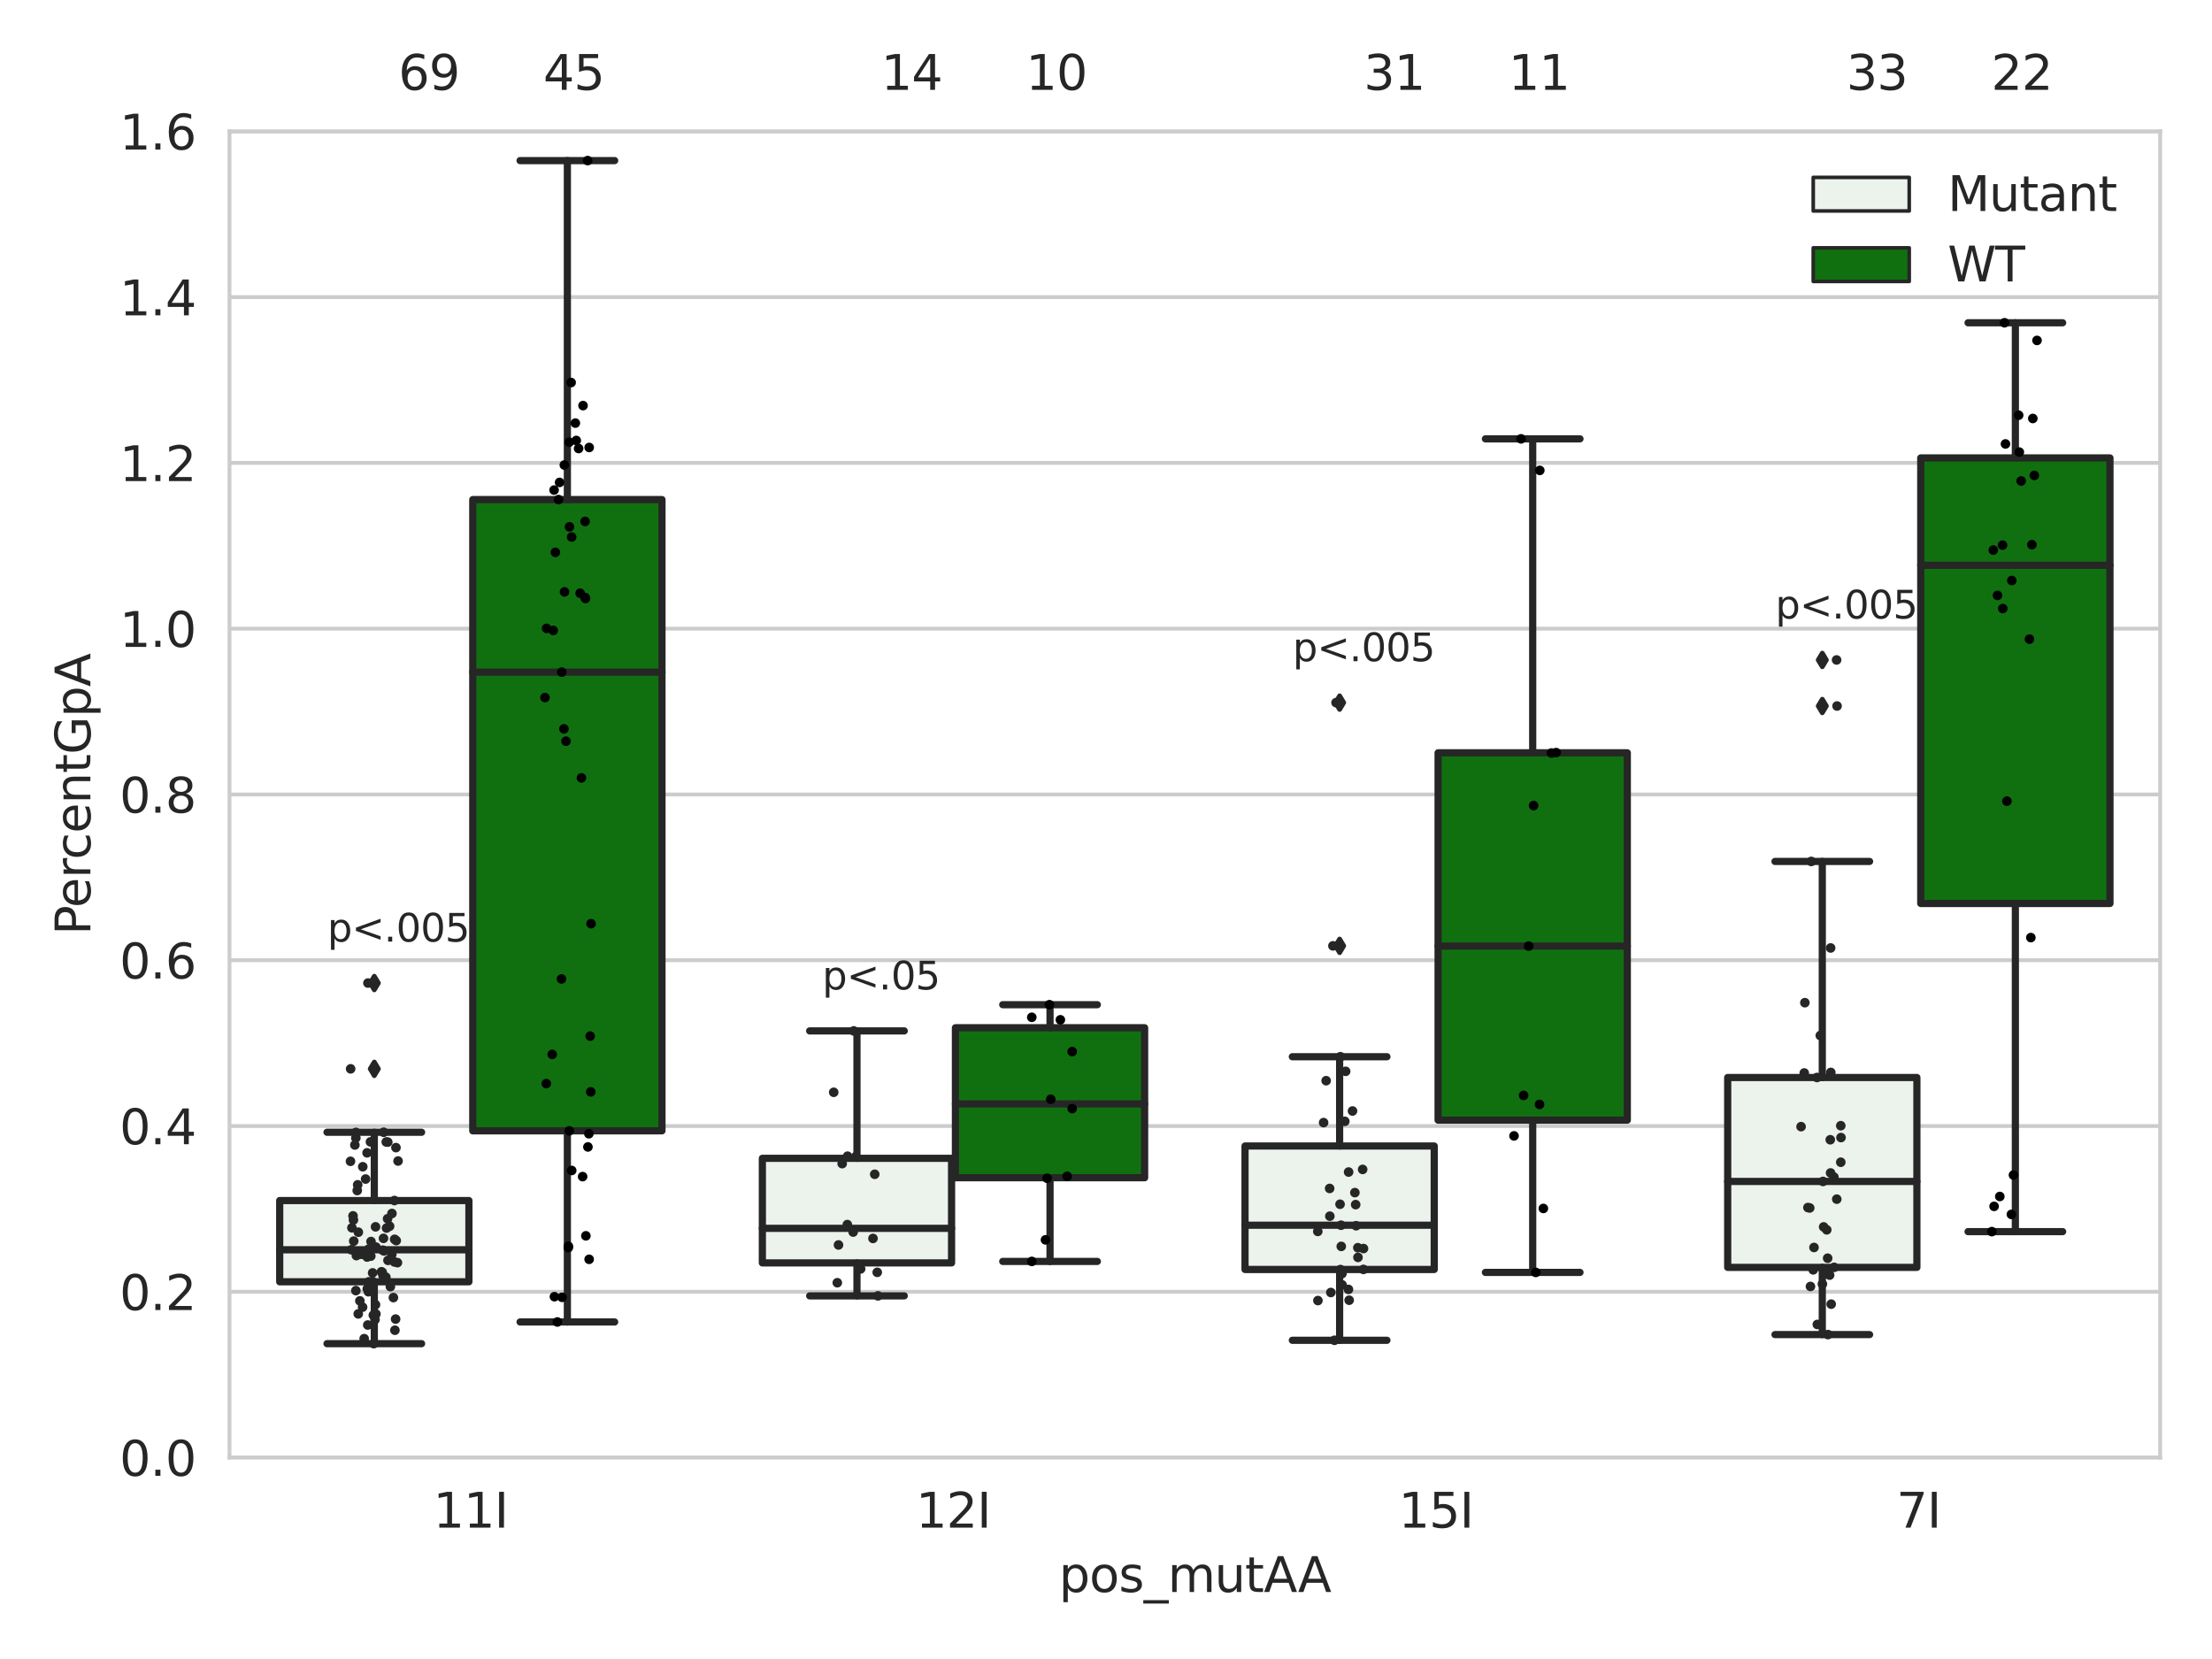 <?xml version="1.0" encoding="utf-8" standalone="no"?>
<!DOCTYPE svg PUBLIC "-//W3C//DTD SVG 1.1//EN"
  "http://www.w3.org/Graphics/SVG/1.1/DTD/svg11.dtd">
<svg xmlns:xlink="http://www.w3.org/1999/xlink" width="460.8pt" height="345.6pt" viewBox="0 0 460.8 345.6" xmlns="http://www.w3.org/2000/svg" version="1.1">
 <defs>
  <style type="text/css">*{stroke-linejoin: round; stroke-linecap: butt}</style>
 </defs>
 <g id="figure_1">
  <g id="patch_1">
   <path d="M 0 345.6 
L 460.8 345.6 
L 460.8 0 
L 0 0 
z
" style="fill: #ffffff"/>
  </g>
  <g id="axes_1">
   <g id="patch_2">
    <path d="M 47.81 303.64 
L 450 303.64 
L 450 27.354 
L 47.81 27.354 
z
" style="fill: #ffffff"/>
   </g>
   <g id="matplotlib.axis_1">
    <g id="xtick_1">
     <g id="text_1">
      <!-- 11I -->
      <g style="fill: #262626" transform="translate(90.246 318.238)scale(0.1 -0.1)">
       <defs>
        <path id="DejaVuSans-31" d="M 794 531 
L 1825 531 
L 1825 4091 
L 703 3866 
L 703 4441 
L 1819 4666 
L 2450 4666 
L 2450 531 
L 3481 531 
L 3481 0 
L 794 0 
L 794 531 
z
" transform="scale(0.016)"/>
        <path id="DejaVuSans-49" d="M 628 4666 
L 1259 4666 
L 1259 0 
L 628 0 
L 628 4666 
z
" transform="scale(0.016)"/>
       </defs>
       <use xlink:href="#DejaVuSans-31"/>
       <use xlink:href="#DejaVuSans-31" x="63.623"/>
       <use xlink:href="#DejaVuSans-49" x="127.246"/>
      </g>
     </g>
    </g>
    <g id="xtick_2">
     <g id="text_2">
      <!-- 12I -->
      <g style="fill: #262626" transform="translate(190.794 318.238)scale(0.1 -0.1)">
       <defs>
        <path id="DejaVuSans-32" d="M 1228 531 
L 3431 531 
L 3431 0 
L 469 0 
L 469 531 
Q 828 903 1448 1529 
Q 2069 2156 2228 2338 
Q 2531 2678 2651 2914 
Q 2772 3150 2772 3378 
Q 2772 3750 2511 3984 
Q 2250 4219 1831 4219 
Q 1534 4219 1204 4116 
Q 875 4013 500 3803 
L 500 4441 
Q 881 4594 1212 4672 
Q 1544 4750 1819 4750 
Q 2544 4750 2975 4387 
Q 3406 4025 3406 3419 
Q 3406 3131 3298 2873 
Q 3191 2616 2906 2266 
Q 2828 2175 2409 1742 
Q 1991 1309 1228 531 
z
" transform="scale(0.016)"/>
       </defs>
       <use xlink:href="#DejaVuSans-31"/>
       <use xlink:href="#DejaVuSans-32" x="63.623"/>
       <use xlink:href="#DejaVuSans-49" x="127.246"/>
      </g>
     </g>
    </g>
    <g id="xtick_3">
     <g id="text_3">
      <!-- 15I -->
      <g style="fill: #262626" transform="translate(291.341 318.238)scale(0.1 -0.1)">
       <defs>
        <path id="DejaVuSans-35" d="M 691 4666 
L 3169 4666 
L 3169 4134 
L 1269 4134 
L 1269 2991 
Q 1406 3038 1543 3061 
Q 1681 3084 1819 3084 
Q 2600 3084 3056 2656 
Q 3513 2228 3513 1497 
Q 3513 744 3044 326 
Q 2575 -91 1722 -91 
Q 1428 -91 1123 -41 
Q 819 9 494 109 
L 494 744 
Q 775 591 1075 516 
Q 1375 441 1709 441 
Q 2250 441 2565 725 
Q 2881 1009 2881 1497 
Q 2881 1984 2565 2268 
Q 2250 2553 1709 2553 
Q 1456 2553 1204 2497 
Q 953 2441 691 2322 
L 691 4666 
z
" transform="scale(0.016)"/>
       </defs>
       <use xlink:href="#DejaVuSans-31"/>
       <use xlink:href="#DejaVuSans-35" x="63.623"/>
       <use xlink:href="#DejaVuSans-49" x="127.246"/>
      </g>
     </g>
    </g>
    <g id="xtick_4">
     <g id="text_4">
      <!-- 7I -->
      <g style="fill: #262626" transform="translate(395.07 318.238)scale(0.1 -0.1)">
       <defs>
        <path id="DejaVuSans-37" d="M 525 4666 
L 3525 4666 
L 3525 4397 
L 1831 0 
L 1172 0 
L 2766 4134 
L 525 4134 
L 525 4666 
z
" transform="scale(0.016)"/>
       </defs>
       <use xlink:href="#DejaVuSans-37"/>
       <use xlink:href="#DejaVuSans-49" x="63.623"/>
      </g>
     </g>
    </g>
    <g id="text_5">
     <!-- pos_mutAA -->
     <g style="fill: #262626" transform="translate(220.589 331.638)scale(0.1 -0.1)">
      <defs>
       <path id="DejaVuSans-70" d="M 1159 525 
L 1159 -1331 
L 581 -1331 
L 581 3500 
L 1159 3500 
L 1159 2969 
Q 1341 3281 1617 3432 
Q 1894 3584 2278 3584 
Q 2916 3584 3314 3078 
Q 3713 2572 3713 1747 
Q 3713 922 3314 415 
Q 2916 -91 2278 -91 
Q 1894 -91 1617 61 
Q 1341 213 1159 525 
z
M 3116 1747 
Q 3116 2381 2855 2742 
Q 2594 3103 2138 3103 
Q 1681 3103 1420 2742 
Q 1159 2381 1159 1747 
Q 1159 1113 1420 752 
Q 1681 391 2138 391 
Q 2594 391 2855 752 
Q 3116 1113 3116 1747 
z
" transform="scale(0.016)"/>
       <path id="DejaVuSans-6f" d="M 1959 3097 
Q 1497 3097 1228 2736 
Q 959 2375 959 1747 
Q 959 1119 1226 758 
Q 1494 397 1959 397 
Q 2419 397 2687 759 
Q 2956 1122 2956 1747 
Q 2956 2369 2687 2733 
Q 2419 3097 1959 3097 
z
M 1959 3584 
Q 2709 3584 3137 3096 
Q 3566 2609 3566 1747 
Q 3566 888 3137 398 
Q 2709 -91 1959 -91 
Q 1206 -91 779 398 
Q 353 888 353 1747 
Q 353 2609 779 3096 
Q 1206 3584 1959 3584 
z
" transform="scale(0.016)"/>
       <path id="DejaVuSans-73" d="M 2834 3397 
L 2834 2853 
Q 2591 2978 2328 3040 
Q 2066 3103 1784 3103 
Q 1356 3103 1142 2972 
Q 928 2841 928 2578 
Q 928 2378 1081 2264 
Q 1234 2150 1697 2047 
L 1894 2003 
Q 2506 1872 2764 1633 
Q 3022 1394 3022 966 
Q 3022 478 2636 193 
Q 2250 -91 1575 -91 
Q 1294 -91 989 -36 
Q 684 19 347 128 
L 347 722 
Q 666 556 975 473 
Q 1284 391 1588 391 
Q 1994 391 2212 530 
Q 2431 669 2431 922 
Q 2431 1156 2273 1281 
Q 2116 1406 1581 1522 
L 1381 1569 
Q 847 1681 609 1914 
Q 372 2147 372 2553 
Q 372 3047 722 3315 
Q 1072 3584 1716 3584 
Q 2034 3584 2315 3537 
Q 2597 3491 2834 3397 
z
" transform="scale(0.016)"/>
       <path id="DejaVuSans-5f" d="M 3263 -1063 
L 3263 -1509 
L -63 -1509 
L -63 -1063 
L 3263 -1063 
z
" transform="scale(0.016)"/>
       <path id="DejaVuSans-6d" d="M 3328 2828 
Q 3544 3216 3844 3400 
Q 4144 3584 4550 3584 
Q 5097 3584 5394 3201 
Q 5691 2819 5691 2113 
L 5691 0 
L 5113 0 
L 5113 2094 
Q 5113 2597 4934 2840 
Q 4756 3084 4391 3084 
Q 3944 3084 3684 2787 
Q 3425 2491 3425 1978 
L 3425 0 
L 2847 0 
L 2847 2094 
Q 2847 2600 2669 2842 
Q 2491 3084 2119 3084 
Q 1678 3084 1418 2786 
Q 1159 2488 1159 1978 
L 1159 0 
L 581 0 
L 581 3500 
L 1159 3500 
L 1159 2956 
Q 1356 3278 1631 3431 
Q 1906 3584 2284 3584 
Q 2666 3584 2933 3390 
Q 3200 3197 3328 2828 
z
" transform="scale(0.016)"/>
       <path id="DejaVuSans-75" d="M 544 1381 
L 544 3500 
L 1119 3500 
L 1119 1403 
Q 1119 906 1312 657 
Q 1506 409 1894 409 
Q 2359 409 2629 706 
Q 2900 1003 2900 1516 
L 2900 3500 
L 3475 3500 
L 3475 0 
L 2900 0 
L 2900 538 
Q 2691 219 2414 64 
Q 2138 -91 1772 -91 
Q 1169 -91 856 284 
Q 544 659 544 1381 
z
M 1991 3584 
L 1991 3584 
z
" transform="scale(0.016)"/>
       <path id="DejaVuSans-74" d="M 1172 4494 
L 1172 3500 
L 2356 3500 
L 2356 3053 
L 1172 3053 
L 1172 1153 
Q 1172 725 1289 603 
Q 1406 481 1766 481 
L 2356 481 
L 2356 0 
L 1766 0 
Q 1100 0 847 248 
Q 594 497 594 1153 
L 594 3053 
L 172 3053 
L 172 3500 
L 594 3500 
L 594 4494 
L 1172 4494 
z
" transform="scale(0.016)"/>
       <path id="DejaVuSans-41" d="M 2188 4044 
L 1331 1722 
L 3047 1722 
L 2188 4044 
z
M 1831 4666 
L 2547 4666 
L 4325 0 
L 3669 0 
L 3244 1197 
L 1141 1197 
L 716 0 
L 50 0 
L 1831 4666 
z
" transform="scale(0.016)"/>
      </defs>
      <use xlink:href="#DejaVuSans-70"/>
      <use xlink:href="#DejaVuSans-6f" x="63.477"/>
      <use xlink:href="#DejaVuSans-73" x="124.658"/>
      <use xlink:href="#DejaVuSans-5f" x="176.758"/>
      <use xlink:href="#DejaVuSans-6d" x="226.758"/>
      <use xlink:href="#DejaVuSans-75" x="324.17"/>
      <use xlink:href="#DejaVuSans-74" x="387.549"/>
      <use xlink:href="#DejaVuSans-41" x="426.758"/>
      <use xlink:href="#DejaVuSans-41" x="497.916"/>
     </g>
    </g>
   </g>
   <g id="matplotlib.axis_2">
    <g id="ytick_1">
     <g id="line2d_1">
      <path d="M 47.81 303.64 
L 450 303.64 
" clip-path="url(#paf3f029ef7)" style="fill: none; stroke: #cccccc; stroke-width: 0.8; stroke-linecap: round"/>
     </g>
     <g id="text_6">
      <!-- 0.0 -->
      <g style="fill: #262626" transform="translate(24.907 307.439)scale(0.1 -0.1)">
       <defs>
        <path id="DejaVuSans-30" d="M 2034 4250 
Q 1547 4250 1301 3770 
Q 1056 3291 1056 2328 
Q 1056 1369 1301 889 
Q 1547 409 2034 409 
Q 2525 409 2770 889 
Q 3016 1369 3016 2328 
Q 3016 3291 2770 3770 
Q 2525 4250 2034 4250 
z
M 2034 4750 
Q 2819 4750 3233 4129 
Q 3647 3509 3647 2328 
Q 3647 1150 3233 529 
Q 2819 -91 2034 -91 
Q 1250 -91 836 529 
Q 422 1150 422 2328 
Q 422 3509 836 4129 
Q 1250 4750 2034 4750 
z
" transform="scale(0.016)"/>
        <path id="DejaVuSans-2e" d="M 684 794 
L 1344 794 
L 1344 0 
L 684 0 
L 684 794 
z
" transform="scale(0.016)"/>
       </defs>
       <use xlink:href="#DejaVuSans-30"/>
       <use xlink:href="#DejaVuSans-2e" x="63.623"/>
       <use xlink:href="#DejaVuSans-30" x="95.41"/>
      </g>
     </g>
    </g>
    <g id="ytick_2">
     <g id="line2d_2">
      <path d="M 47.81 269.104 
L 450 269.104 
" clip-path="url(#paf3f029ef7)" style="fill: none; stroke: #cccccc; stroke-width: 0.8; stroke-linecap: round"/>
     </g>
     <g id="text_7">
      <!-- 0.2 -->
      <g style="fill: #262626" transform="translate(24.907 272.903)scale(0.1 -0.1)">
       <use xlink:href="#DejaVuSans-30"/>
       <use xlink:href="#DejaVuSans-2e" x="63.623"/>
       <use xlink:href="#DejaVuSans-32" x="95.41"/>
      </g>
     </g>
    </g>
    <g id="ytick_3">
     <g id="line2d_3">
      <path d="M 47.81 234.568 
L 450 234.568 
" clip-path="url(#paf3f029ef7)" style="fill: none; stroke: #cccccc; stroke-width: 0.8; stroke-linecap: round"/>
     </g>
     <g id="text_8">
      <!-- 0.4 -->
      <g style="fill: #262626" transform="translate(24.907 238.368)scale(0.1 -0.1)">
       <defs>
        <path id="DejaVuSans-34" d="M 2419 4116 
L 825 1625 
L 2419 1625 
L 2419 4116 
z
M 2253 4666 
L 3047 4666 
L 3047 1625 
L 3713 1625 
L 3713 1100 
L 3047 1100 
L 3047 0 
L 2419 0 
L 2419 1100 
L 313 1100 
L 313 1709 
L 2253 4666 
z
" transform="scale(0.016)"/>
       </defs>
       <use xlink:href="#DejaVuSans-30"/>
       <use xlink:href="#DejaVuSans-2e" x="63.623"/>
       <use xlink:href="#DejaVuSans-34" x="95.41"/>
      </g>
     </g>
    </g>
    <g id="ytick_4">
     <g id="line2d_4">
      <path d="M 47.81 200.033 
L 450 200.033 
" clip-path="url(#paf3f029ef7)" style="fill: none; stroke: #cccccc; stroke-width: 0.8; stroke-linecap: round"/>
     </g>
     <g id="text_9">
      <!-- 0.6 -->
      <g style="fill: #262626" transform="translate(24.907 203.832)scale(0.1 -0.1)">
       <defs>
        <path id="DejaVuSans-36" d="M 2113 2584 
Q 1688 2584 1439 2293 
Q 1191 2003 1191 1497 
Q 1191 994 1439 701 
Q 1688 409 2113 409 
Q 2538 409 2786 701 
Q 3034 994 3034 1497 
Q 3034 2003 2786 2293 
Q 2538 2584 2113 2584 
z
M 3366 4563 
L 3366 3988 
Q 3128 4100 2886 4159 
Q 2644 4219 2406 4219 
Q 1781 4219 1451 3797 
Q 1122 3375 1075 2522 
Q 1259 2794 1537 2939 
Q 1816 3084 2150 3084 
Q 2853 3084 3261 2657 
Q 3669 2231 3669 1497 
Q 3669 778 3244 343 
Q 2819 -91 2113 -91 
Q 1303 -91 875 529 
Q 447 1150 447 2328 
Q 447 3434 972 4092 
Q 1497 4750 2381 4750 
Q 2619 4750 2861 4703 
Q 3103 4656 3366 4563 
z
" transform="scale(0.016)"/>
       </defs>
       <use xlink:href="#DejaVuSans-30"/>
       <use xlink:href="#DejaVuSans-2e" x="63.623"/>
       <use xlink:href="#DejaVuSans-36" x="95.41"/>
      </g>
     </g>
    </g>
    <g id="ytick_5">
     <g id="line2d_5">
      <path d="M 47.81 165.497 
L 450 165.497 
" clip-path="url(#paf3f029ef7)" style="fill: none; stroke: #cccccc; stroke-width: 0.8; stroke-linecap: round"/>
     </g>
     <g id="text_10">
      <!-- 0.8 -->
      <g style="fill: #262626" transform="translate(24.907 169.296)scale(0.1 -0.1)">
       <defs>
        <path id="DejaVuSans-38" d="M 2034 2216 
Q 1584 2216 1326 1975 
Q 1069 1734 1069 1313 
Q 1069 891 1326 650 
Q 1584 409 2034 409 
Q 2484 409 2743 651 
Q 3003 894 3003 1313 
Q 3003 1734 2745 1975 
Q 2488 2216 2034 2216 
z
M 1403 2484 
Q 997 2584 770 2862 
Q 544 3141 544 3541 
Q 544 4100 942 4425 
Q 1341 4750 2034 4750 
Q 2731 4750 3128 4425 
Q 3525 4100 3525 3541 
Q 3525 3141 3298 2862 
Q 3072 2584 2669 2484 
Q 3125 2378 3379 2068 
Q 3634 1759 3634 1313 
Q 3634 634 3220 271 
Q 2806 -91 2034 -91 
Q 1263 -91 848 271 
Q 434 634 434 1313 
Q 434 1759 690 2068 
Q 947 2378 1403 2484 
z
M 1172 3481 
Q 1172 3119 1398 2916 
Q 1625 2713 2034 2713 
Q 2441 2713 2670 2916 
Q 2900 3119 2900 3481 
Q 2900 3844 2670 4047 
Q 2441 4250 2034 4250 
Q 1625 4250 1398 4047 
Q 1172 3844 1172 3481 
z
" transform="scale(0.016)"/>
       </defs>
       <use xlink:href="#DejaVuSans-30"/>
       <use xlink:href="#DejaVuSans-2e" x="63.623"/>
       <use xlink:href="#DejaVuSans-38" x="95.41"/>
      </g>
     </g>
    </g>
    <g id="ytick_6">
     <g id="line2d_6">
      <path d="M 47.81 130.961 
L 450 130.961 
" clip-path="url(#paf3f029ef7)" style="fill: none; stroke: #cccccc; stroke-width: 0.8; stroke-linecap: round"/>
     </g>
     <g id="text_11">
      <!-- 1.0 -->
      <g style="fill: #262626" transform="translate(24.907 134.76)scale(0.1 -0.1)">
       <use xlink:href="#DejaVuSans-31"/>
       <use xlink:href="#DejaVuSans-2e" x="63.623"/>
       <use xlink:href="#DejaVuSans-30" x="95.41"/>
      </g>
     </g>
    </g>
    <g id="ytick_7">
     <g id="line2d_7">
      <path d="M 47.81 96.425 
L 450 96.425 
" clip-path="url(#paf3f029ef7)" style="fill: none; stroke: #cccccc; stroke-width: 0.8; stroke-linecap: round"/>
     </g>
     <g id="text_12">
      <!-- 1.2 -->
      <g style="fill: #262626" transform="translate(24.907 100.225)scale(0.1 -0.1)">
       <use xlink:href="#DejaVuSans-31"/>
       <use xlink:href="#DejaVuSans-2e" x="63.623"/>
       <use xlink:href="#DejaVuSans-32" x="95.41"/>
      </g>
     </g>
    </g>
    <g id="ytick_8">
     <g id="line2d_8">
      <path d="M 47.81 61.89 
L 450 61.89 
" clip-path="url(#paf3f029ef7)" style="fill: none; stroke: #cccccc; stroke-width: 0.8; stroke-linecap: round"/>
     </g>
     <g id="text_13">
      <!-- 1.4 -->
      <g style="fill: #262626" transform="translate(24.907 65.689)scale(0.1 -0.1)">
       <use xlink:href="#DejaVuSans-31"/>
       <use xlink:href="#DejaVuSans-2e" x="63.623"/>
       <use xlink:href="#DejaVuSans-34" x="95.41"/>
      </g>
     </g>
    </g>
    <g id="ytick_9">
     <g id="line2d_9">
      <path d="M 47.81 27.354 
L 450 27.354 
" clip-path="url(#paf3f029ef7)" style="fill: none; stroke: #cccccc; stroke-width: 0.8; stroke-linecap: round"/>
     </g>
     <g id="text_14">
      <!-- 1.6 -->
      <g style="fill: #262626" transform="translate(24.907 31.153)scale(0.1 -0.1)">
       <use xlink:href="#DejaVuSans-31"/>
       <use xlink:href="#DejaVuSans-2e" x="63.623"/>
       <use xlink:href="#DejaVuSans-36" x="95.41"/>
      </g>
     </g>
    </g>
    <g id="text_15">
     <!-- PercentGpA -->
     <g style="fill: #262626" transform="translate(18.827 194.774)rotate(-90)scale(0.1 -0.1)">
      <defs>
       <path id="DejaVuSans-50" d="M 1259 4147 
L 1259 2394 
L 2053 2394 
Q 2494 2394 2734 2622 
Q 2975 2850 2975 3272 
Q 2975 3691 2734 3919 
Q 2494 4147 2053 4147 
L 1259 4147 
z
M 628 4666 
L 2053 4666 
Q 2838 4666 3239 4311 
Q 3641 3956 3641 3272 
Q 3641 2581 3239 2228 
Q 2838 1875 2053 1875 
L 1259 1875 
L 1259 0 
L 628 0 
L 628 4666 
z
" transform="scale(0.016)"/>
       <path id="DejaVuSans-65" d="M 3597 1894 
L 3597 1613 
L 953 1613 
Q 991 1019 1311 708 
Q 1631 397 2203 397 
Q 2534 397 2845 478 
Q 3156 559 3463 722 
L 3463 178 
Q 3153 47 2828 -22 
Q 2503 -91 2169 -91 
Q 1331 -91 842 396 
Q 353 884 353 1716 
Q 353 2575 817 3079 
Q 1281 3584 2069 3584 
Q 2775 3584 3186 3129 
Q 3597 2675 3597 1894 
z
M 3022 2063 
Q 3016 2534 2758 2815 
Q 2500 3097 2075 3097 
Q 1594 3097 1305 2825 
Q 1016 2553 972 2059 
L 3022 2063 
z
" transform="scale(0.016)"/>
       <path id="DejaVuSans-72" d="M 2631 2963 
Q 2534 3019 2420 3045 
Q 2306 3072 2169 3072 
Q 1681 3072 1420 2755 
Q 1159 2438 1159 1844 
L 1159 0 
L 581 0 
L 581 3500 
L 1159 3500 
L 1159 2956 
Q 1341 3275 1631 3429 
Q 1922 3584 2338 3584 
Q 2397 3584 2469 3576 
Q 2541 3569 2628 3553 
L 2631 2963 
z
" transform="scale(0.016)"/>
       <path id="DejaVuSans-63" d="M 3122 3366 
L 3122 2828 
Q 2878 2963 2633 3030 
Q 2388 3097 2138 3097 
Q 1578 3097 1268 2742 
Q 959 2388 959 1747 
Q 959 1106 1268 751 
Q 1578 397 2138 397 
Q 2388 397 2633 464 
Q 2878 531 3122 666 
L 3122 134 
Q 2881 22 2623 -34 
Q 2366 -91 2075 -91 
Q 1284 -91 818 406 
Q 353 903 353 1747 
Q 353 2603 823 3093 
Q 1294 3584 2113 3584 
Q 2378 3584 2631 3529 
Q 2884 3475 3122 3366 
z
" transform="scale(0.016)"/>
       <path id="DejaVuSans-6e" d="M 3513 2113 
L 3513 0 
L 2938 0 
L 2938 2094 
Q 2938 2591 2744 2837 
Q 2550 3084 2163 3084 
Q 1697 3084 1428 2787 
Q 1159 2491 1159 1978 
L 1159 0 
L 581 0 
L 581 3500 
L 1159 3500 
L 1159 2956 
Q 1366 3272 1645 3428 
Q 1925 3584 2291 3584 
Q 2894 3584 3203 3211 
Q 3513 2838 3513 2113 
z
" transform="scale(0.016)"/>
       <path id="DejaVuSans-47" d="M 3809 666 
L 3809 1919 
L 2778 1919 
L 2778 2438 
L 4434 2438 
L 4434 434 
Q 4069 175 3628 42 
Q 3188 -91 2688 -91 
Q 1594 -91 976 548 
Q 359 1188 359 2328 
Q 359 3472 976 4111 
Q 1594 4750 2688 4750 
Q 3144 4750 3555 4637 
Q 3966 4525 4313 4306 
L 4313 3634 
Q 3963 3931 3569 4081 
Q 3175 4231 2741 4231 
Q 1884 4231 1454 3753 
Q 1025 3275 1025 2328 
Q 1025 1384 1454 906 
Q 1884 428 2741 428 
Q 3075 428 3337 486 
Q 3600 544 3809 666 
z
" transform="scale(0.016)"/>
      </defs>
      <use xlink:href="#DejaVuSans-50"/>
      <use xlink:href="#DejaVuSans-65" x="56.678"/>
      <use xlink:href="#DejaVuSans-72" x="118.201"/>
      <use xlink:href="#DejaVuSans-63" x="157.064"/>
      <use xlink:href="#DejaVuSans-65" x="212.045"/>
      <use xlink:href="#DejaVuSans-6e" x="273.568"/>
      <use xlink:href="#DejaVuSans-74" x="336.947"/>
      <use xlink:href="#DejaVuSans-47" x="376.156"/>
      <use xlink:href="#DejaVuSans-70" x="453.646"/>
      <use xlink:href="#DejaVuSans-41" x="517.123"/>
     </g>
    </g>
   </g>
   <g id="patch_3">
    <path d="M 58.267 267.022 
L 97.682 267.022 
L 97.682 250.093 
L 58.267 250.093 
L 58.267 267.022 
z
" clip-path="url(#paf3f029ef7)" style="fill: #ecf2ec; stroke: #262626; stroke-width: 1.5; stroke-linejoin: miter"/>
   </g>
   <g id="patch_4">
    <path d="M 98.486 235.573 
L 137.901 235.573 
L 137.901 104.073 
L 98.486 104.073 
L 98.486 235.573 
z
" clip-path="url(#paf3f029ef7)" style="fill: #107010; stroke: #262626; stroke-width: 1.5; stroke-linejoin: miter"/>
   </g>
   <g id="patch_5">
    <path d="M 158.814 263.086 
L 198.229 263.086 
L 198.229 241.296 
L 158.814 241.296 
L 158.814 263.086 
z
" clip-path="url(#paf3f029ef7)" style="fill: #ecf2ec; stroke: #262626; stroke-width: 1.5; stroke-linejoin: miter"/>
   </g>
   <g id="patch_6">
    <path d="M 199.033 245.347 
L 238.448 245.347 
L 238.448 214.099 
L 199.033 214.099 
L 199.033 245.347 
z
" clip-path="url(#paf3f029ef7)" style="fill: #107010; stroke: #262626; stroke-width: 1.5; stroke-linejoin: miter"/>
   </g>
   <g id="patch_7">
    <path d="M 259.362 264.457 
L 298.777 264.457 
L 298.777 238.734 
L 259.362 238.734 
L 259.362 264.457 
z
" clip-path="url(#paf3f029ef7)" style="fill: #ecf2ec; stroke: #262626; stroke-width: 1.5; stroke-linejoin: miter"/>
   </g>
   <g id="patch_8">
    <path d="M 299.581 233.347 
L 338.996 233.347 
L 338.996 156.824 
L 299.581 156.824 
L 299.581 233.347 
z
" clip-path="url(#paf3f029ef7)" style="fill: #107010; stroke: #262626; stroke-width: 1.5; stroke-linejoin: miter"/>
   </g>
   <g id="patch_9">
    <path d="M 359.909 264.015 
L 399.324 264.015 
L 399.324 224.462 
L 359.909 224.462 
L 359.909 264.015 
z
" clip-path="url(#paf3f029ef7)" style="fill: #ecf2ec; stroke: #262626; stroke-width: 1.5; stroke-linejoin: miter"/>
   </g>
   <g id="patch_10">
    <path d="M 400.128 188.211 
L 439.543 188.211 
L 439.543 95.394 
L 400.128 95.394 
L 400.128 188.211 
z
" clip-path="url(#paf3f029ef7)" style="fill: #107010; stroke: #262626; stroke-width: 1.5; stroke-linejoin: miter"/>
   </g>
   <g id="patch_11">
    <path d="M 98.084 303.64 
L 98.084 303.64 
L 98.084 303.64 
L 98.084 303.64 
z
" clip-path="url(#paf3f029ef7)" style="fill: #ecf2ec; stroke: #262626; stroke-width: 0.75; stroke-linejoin: miter"/>
   </g>
   <g id="patch_12">
    <path d="M 98.084 303.64 
L 98.084 303.64 
L 98.084 303.64 
L 98.084 303.64 
z
" clip-path="url(#paf3f029ef7)" style="fill: #107010; stroke: #262626; stroke-width: 0.75; stroke-linejoin: miter"/>
   </g>
   <g id="PathCollection_1"/>
   <g id="PathCollection_2"/>
   <g id="line2d_10">
    <path d="M 77.974 267.022 
L 77.974 279.91 
" clip-path="url(#paf3f029ef7)" style="fill: none; stroke: #262626; stroke-width: 1.5; stroke-linecap: round"/>
   </g>
   <g id="line2d_11">
    <path d="M 77.974 250.093 
L 77.974 235.87 
" clip-path="url(#paf3f029ef7)" style="fill: none; stroke: #262626; stroke-width: 1.5; stroke-linecap: round"/>
   </g>
   <g id="line2d_12">
    <path d="M 68.121 279.91 
L 87.828 279.91 
" clip-path="url(#paf3f029ef7)" style="fill: none; stroke: #262626; stroke-width: 1.5; stroke-linecap: round"/>
   </g>
   <g id="line2d_13">
    <path d="M 68.121 235.87 
L 87.828 235.87 
" clip-path="url(#paf3f029ef7)" style="fill: none; stroke: #262626; stroke-width: 1.5; stroke-linecap: round"/>
   </g>
   <g id="line2d_14">
    <defs>
     <path id="ma6b6ee3003" d="M -0 1.414 
L 0.849 0 
L 0 -1.414 
L -0.849 -0 
z
" style="stroke: #262626; stroke-linejoin: miter"/>
    </defs>
    <g clip-path="url(#paf3f029ef7)">
     <use xlink:href="#ma6b6ee3003" x="77.974" y="222.66" style="fill: #262626; stroke: #262626; stroke-linejoin: miter"/>
     <use xlink:href="#ma6b6ee3003" x="77.974" y="204.786" style="fill: #262626; stroke: #262626; stroke-linejoin: miter"/>
    </g>
   </g>
   <g id="line2d_15">
    <path d="M 118.193 235.573 
L 118.193 275.391 
" clip-path="url(#paf3f029ef7)" style="fill: none; stroke: #262626; stroke-width: 1.5; stroke-linecap: round"/>
   </g>
   <g id="line2d_16">
    <path d="M 118.193 104.073 
L 118.193 33.455 
" clip-path="url(#paf3f029ef7)" style="fill: none; stroke: #262626; stroke-width: 1.5; stroke-linecap: round"/>
   </g>
   <g id="line2d_17">
    <path d="M 108.34 275.391 
L 128.047 275.391 
" clip-path="url(#paf3f029ef7)" style="fill: none; stroke: #262626; stroke-width: 1.5; stroke-linecap: round"/>
   </g>
   <g id="line2d_18">
    <path d="M 108.34 33.455 
L 128.047 33.455 
" clip-path="url(#paf3f029ef7)" style="fill: none; stroke: #262626; stroke-width: 1.5; stroke-linecap: round"/>
   </g>
   <g id="line2d_19"/>
   <g id="line2d_20">
    <path d="M 178.522 263.086 
L 178.522 269.951 
" clip-path="url(#paf3f029ef7)" style="fill: none; stroke: #262626; stroke-width: 1.5; stroke-linecap: round"/>
   </g>
   <g id="line2d_21">
    <path d="M 178.522 241.296 
L 178.522 214.756 
" clip-path="url(#paf3f029ef7)" style="fill: none; stroke: #262626; stroke-width: 1.5; stroke-linecap: round"/>
   </g>
   <g id="line2d_22">
    <path d="M 168.668 269.951 
L 188.375 269.951 
" clip-path="url(#paf3f029ef7)" style="fill: none; stroke: #262626; stroke-width: 1.5; stroke-linecap: round"/>
   </g>
   <g id="line2d_23">
    <path d="M 168.668 214.756 
L 188.375 214.756 
" clip-path="url(#paf3f029ef7)" style="fill: none; stroke: #262626; stroke-width: 1.5; stroke-linecap: round"/>
   </g>
   <g id="line2d_24"/>
   <g id="line2d_25">
    <path d="M 218.741 245.347 
L 218.741 262.777 
" clip-path="url(#paf3f029ef7)" style="fill: none; stroke: #262626; stroke-width: 1.5; stroke-linecap: round"/>
   </g>
   <g id="line2d_26">
    <path d="M 218.741 214.099 
L 218.741 209.296 
" clip-path="url(#paf3f029ef7)" style="fill: none; stroke: #262626; stroke-width: 1.5; stroke-linecap: round"/>
   </g>
   <g id="line2d_27">
    <path d="M 208.887 262.777 
L 228.594 262.777 
" clip-path="url(#paf3f029ef7)" style="fill: none; stroke: #262626; stroke-width: 1.5; stroke-linecap: round"/>
   </g>
   <g id="line2d_28">
    <path d="M 208.887 209.296 
L 228.594 209.296 
" clip-path="url(#paf3f029ef7)" style="fill: none; stroke: #262626; stroke-width: 1.5; stroke-linecap: round"/>
   </g>
   <g id="line2d_29"/>
   <g id="line2d_30">
    <path d="M 279.069 264.457 
L 279.069 279.208 
" clip-path="url(#paf3f029ef7)" style="fill: none; stroke: #262626; stroke-width: 1.5; stroke-linecap: round"/>
   </g>
   <g id="line2d_31">
    <path d="M 279.069 238.734 
L 279.069 220.135 
" clip-path="url(#paf3f029ef7)" style="fill: none; stroke: #262626; stroke-width: 1.5; stroke-linecap: round"/>
   </g>
   <g id="line2d_32">
    <path d="M 269.216 279.208 
L 288.923 279.208 
" clip-path="url(#paf3f029ef7)" style="fill: none; stroke: #262626; stroke-width: 1.5; stroke-linecap: round"/>
   </g>
   <g id="line2d_33">
    <path d="M 269.216 220.135 
L 288.923 220.135 
" clip-path="url(#paf3f029ef7)" style="fill: none; stroke: #262626; stroke-width: 1.5; stroke-linecap: round"/>
   </g>
   <g id="line2d_34">
    <g clip-path="url(#paf3f029ef7)">
     <use xlink:href="#ma6b6ee3003" x="279.069" y="146.371" style="fill: #262626; stroke: #262626; stroke-linejoin: miter"/>
     <use xlink:href="#ma6b6ee3003" x="279.069" y="197.038" style="fill: #262626; stroke: #262626; stroke-linejoin: miter"/>
    </g>
   </g>
   <g id="line2d_35">
    <path d="M 319.288 233.347 
L 319.288 265.065 
" clip-path="url(#paf3f029ef7)" style="fill: none; stroke: #262626; stroke-width: 1.5; stroke-linecap: round"/>
   </g>
   <g id="line2d_36">
    <path d="M 319.288 156.824 
L 319.288 91.42 
" clip-path="url(#paf3f029ef7)" style="fill: none; stroke: #262626; stroke-width: 1.5; stroke-linecap: round"/>
   </g>
   <g id="line2d_37">
    <path d="M 309.435 265.065 
L 329.142 265.065 
" clip-path="url(#paf3f029ef7)" style="fill: none; stroke: #262626; stroke-width: 1.5; stroke-linecap: round"/>
   </g>
   <g id="line2d_38">
    <path d="M 309.435 91.42 
L 329.142 91.42 
" clip-path="url(#paf3f029ef7)" style="fill: none; stroke: #262626; stroke-width: 1.5; stroke-linecap: round"/>
   </g>
   <g id="line2d_39"/>
   <g id="line2d_40">
    <path d="M 379.617 264.015 
L 379.617 278.019 
" clip-path="url(#paf3f029ef7)" style="fill: none; stroke: #262626; stroke-width: 1.5; stroke-linecap: round"/>
   </g>
   <g id="line2d_41">
    <path d="M 379.617 224.462 
L 379.617 179.454 
" clip-path="url(#paf3f029ef7)" style="fill: none; stroke: #262626; stroke-width: 1.5; stroke-linecap: round"/>
   </g>
   <g id="line2d_42">
    <path d="M 369.763 278.019 
L 389.47 278.019 
" clip-path="url(#paf3f029ef7)" style="fill: none; stroke: #262626; stroke-width: 1.5; stroke-linecap: round"/>
   </g>
   <g id="line2d_43">
    <path d="M 369.763 179.454 
L 389.47 179.454 
" clip-path="url(#paf3f029ef7)" style="fill: none; stroke: #262626; stroke-width: 1.5; stroke-linecap: round"/>
   </g>
   <g id="line2d_44">
    <g clip-path="url(#paf3f029ef7)">
     <use xlink:href="#ma6b6ee3003" x="379.617" y="147.074" style="fill: #262626; stroke: #262626; stroke-linejoin: miter"/>
     <use xlink:href="#ma6b6ee3003" x="379.617" y="137.48" style="fill: #262626; stroke: #262626; stroke-linejoin: miter"/>
    </g>
   </g>
   <g id="line2d_45">
    <path d="M 419.836 188.211 
L 419.836 256.571 
" clip-path="url(#paf3f029ef7)" style="fill: none; stroke: #262626; stroke-width: 1.5; stroke-linecap: round"/>
   </g>
   <g id="line2d_46">
    <path d="M 419.836 95.394 
L 419.836 67.24 
" clip-path="url(#paf3f029ef7)" style="fill: none; stroke: #262626; stroke-width: 1.5; stroke-linecap: round"/>
   </g>
   <g id="line2d_47">
    <path d="M 409.982 256.571 
L 429.689 256.571 
" clip-path="url(#paf3f029ef7)" style="fill: none; stroke: #262626; stroke-width: 1.5; stroke-linecap: round"/>
   </g>
   <g id="line2d_48">
    <path d="M 409.982 67.24 
L 429.689 67.24 
" clip-path="url(#paf3f029ef7)" style="fill: none; stroke: #262626; stroke-width: 1.5; stroke-linecap: round"/>
   </g>
   <g id="line2d_49"/>
   <g id="line2d_50">
    <path d="M 58.267 260.352 
L 97.682 260.352 
" clip-path="url(#paf3f029ef7)" style="fill: none; stroke: #262626; stroke-width: 1.5; stroke-linecap: round"/>
   </g>
   <g id="line2d_51">
    <path d="M 98.486 140.017 
L 137.901 140.017 
" clip-path="url(#paf3f029ef7)" style="fill: none; stroke: #262626; stroke-width: 1.5; stroke-linecap: round"/>
   </g>
   <g id="line2d_52">
    <path d="M 158.814 255.885 
L 198.229 255.885 
" clip-path="url(#paf3f029ef7)" style="fill: none; stroke: #262626; stroke-width: 1.5; stroke-linecap: round"/>
   </g>
   <g id="line2d_53">
    <path d="M 199.033 229.966 
L 238.448 229.966 
" clip-path="url(#paf3f029ef7)" style="fill: none; stroke: #262626; stroke-width: 1.5; stroke-linecap: round"/>
   </g>
   <g id="line2d_54">
    <path d="M 259.362 255.238 
L 298.777 255.238 
" clip-path="url(#paf3f029ef7)" style="fill: none; stroke: #262626; stroke-width: 1.5; stroke-linecap: round"/>
   </g>
   <g id="line2d_55">
    <path d="M 299.581 197.09 
L 338.996 197.09 
" clip-path="url(#paf3f029ef7)" style="fill: none; stroke: #262626; stroke-width: 1.5; stroke-linecap: round"/>
   </g>
   <g id="line2d_56">
    <path d="M 359.909 246.113 
L 399.324 246.113 
" clip-path="url(#paf3f029ef7)" style="fill: none; stroke: #262626; stroke-width: 1.5; stroke-linecap: round"/>
   </g>
   <g id="line2d_57">
    <path d="M 400.128 117.758 
L 439.543 117.758 
" clip-path="url(#paf3f029ef7)" style="fill: none; stroke: #262626; stroke-width: 1.5; stroke-linecap: round"/>
   </g>
   <g id="patch_13">
    <path d="M 47.81 303.64 
L 47.81 27.354 
" style="fill: none; stroke: #cccccc; stroke-width: 0.8; stroke-linejoin: miter; stroke-linecap: square"/>
   </g>
   <g id="patch_14">
    <path d="M 450 303.64 
L 450 27.354 
" style="fill: none; stroke: #cccccc; stroke-width: 0.8; stroke-linejoin: miter; stroke-linecap: square"/>
   </g>
   <g id="patch_15">
    <path d="M 47.81 303.64 
L 450 303.64 
" style="fill: none; stroke: #cccccc; stroke-width: 0.8; stroke-linejoin: miter; stroke-linecap: square"/>
   </g>
   <g id="patch_16">
    <path d="M 47.81 27.354 
L 450 27.354 
" style="fill: none; stroke: #cccccc; stroke-width: 0.8; stroke-linejoin: miter; stroke-linecap: square"/>
   </g>
   <g id="PathCollection_3">
    <defs>
     <path id="C0_0_b5a1ef5703" d="M 0 1 
C 0.265 1 0.52 0.895 0.707 0.707 
C 0.895 0.52 1 0.265 1 -0 
C 1 -0.265 0.895 -0.52 0.707 -0.707 
C 0.52 -0.895 0.265 -1 0 -1 
C -0.265 -1 -0.52 -0.895 -0.707 -0.707 
C -0.895 -0.52 -1 -0.265 -1 0 
C -1 0.265 -0.895 0.52 -0.707 0.707 
C -0.52 0.895 -0.265 1 0 1 
z
"/>
    </defs>
    <g clip-path="url(#paf3f029ef7)">
     <use xlink:href="#C0_0_b5a1ef5703" x="74.652" y="256.688" style="fill: #262626"/>
    </g>
    <g clip-path="url(#paf3f029ef7)">
     <use xlink:href="#C0_0_b5a1ef5703" x="79.628" y="265.032" style="fill: #262626"/>
    </g>
    <g clip-path="url(#paf3f029ef7)">
     <use xlink:href="#C0_0_b5a1ef5703" x="82.792" y="263.034" style="fill: #262626"/>
    </g>
    <g clip-path="url(#paf3f029ef7)">
     <use xlink:href="#C0_0_b5a1ef5703" x="74.42" y="248.013" style="fill: #262626"/>
    </g>
    <g clip-path="url(#paf3f029ef7)">
     <use xlink:href="#C0_0_b5a1ef5703" x="75.572" y="243.054" style="fill: #262626"/>
    </g>
    <g clip-path="url(#paf3f029ef7)">
     <use xlink:href="#C0_0_b5a1ef5703" x="80.822" y="262.557" style="fill: #262626"/>
    </g>
    <g clip-path="url(#paf3f029ef7)">
     <use xlink:href="#C0_0_b5a1ef5703" x="82.542" y="258.441" style="fill: #262626"/>
    </g>
    <g clip-path="url(#paf3f029ef7)">
     <use xlink:href="#C0_0_b5a1ef5703" x="77.287" y="258.633" style="fill: #262626"/>
    </g>
    <g clip-path="url(#paf3f029ef7)">
     <use xlink:href="#C0_0_b5a1ef5703" x="75.865" y="278.864" style="fill: #262626"/>
    </g>
    <g clip-path="url(#paf3f029ef7)">
     <use xlink:href="#C0_0_b5a1ef5703" x="78.311" y="273.727" style="fill: #262626"/>
    </g>
    <g clip-path="url(#paf3f029ef7)">
     <use xlink:href="#C0_0_b5a1ef5703" x="80.466" y="237.893" style="fill: #262626"/>
    </g>
    <g clip-path="url(#paf3f029ef7)">
     <use xlink:href="#C0_0_b5a1ef5703" x="73.189" y="260.352" style="fill: #262626"/>
    </g>
    <g clip-path="url(#paf3f029ef7)">
     <use xlink:href="#C0_0_b5a1ef5703" x="79.989" y="260.586" style="fill: #262626"/>
    </g>
    <g clip-path="url(#paf3f029ef7)">
     <use xlink:href="#C0_0_b5a1ef5703" x="80.782" y="237.918" style="fill: #262626"/>
    </g>
    <g clip-path="url(#paf3f029ef7)">
     <use xlink:href="#C0_0_b5a1ef5703" x="73.633" y="254.143" style="fill: #262626"/>
    </g>
    <g clip-path="url(#paf3f029ef7)">
     <use xlink:href="#C0_0_b5a1ef5703" x="76.849" y="267.022" style="fill: #262626"/>
    </g>
    <g clip-path="url(#paf3f029ef7)">
     <use xlink:href="#C0_0_b5a1ef5703" x="78.224" y="271.797" style="fill: #262626"/>
    </g>
    <g clip-path="url(#paf3f029ef7)">
     <use xlink:href="#C0_0_b5a1ef5703" x="82.269" y="277.111" style="fill: #262626"/>
    </g>
    <g clip-path="url(#paf3f029ef7)">
     <use xlink:href="#C0_0_b5a1ef5703" x="74.129" y="237.058" style="fill: #262626"/>
    </g>
    <g clip-path="url(#paf3f029ef7)">
     <use xlink:href="#C0_0_b5a1ef5703" x="82.207" y="258.169" style="fill: #262626"/>
    </g>
    <g clip-path="url(#paf3f029ef7)">
     <use xlink:href="#C0_0_b5a1ef5703" x="79.889" y="257.971" style="fill: #262626"/>
    </g>
    <g clip-path="url(#paf3f029ef7)">
     <use xlink:href="#C0_0_b5a1ef5703" x="73.014" y="241.922" style="fill: #262626"/>
    </g>
    <g clip-path="url(#paf3f029ef7)">
     <use xlink:href="#C0_0_b5a1ef5703" x="82.169" y="250.093" style="fill: #262626"/>
    </g>
    <g clip-path="url(#paf3f029ef7)">
     <use xlink:href="#C0_0_b5a1ef5703" x="74.629" y="273.708" style="fill: #262626"/>
    </g>
    <g clip-path="url(#paf3f029ef7)">
     <use xlink:href="#C0_0_b5a1ef5703" x="78.126" y="274.891" style="fill: #262626"/>
    </g>
    <g clip-path="url(#paf3f029ef7)">
     <use xlink:href="#C0_0_b5a1ef5703" x="82.412" y="274.788" style="fill: #262626"/>
    </g>
    <g clip-path="url(#paf3f029ef7)">
     <use xlink:href="#C0_0_b5a1ef5703" x="82.924" y="241.861" style="fill: #262626"/>
    </g>
    <g clip-path="url(#paf3f029ef7)">
     <use xlink:href="#C0_0_b5a1ef5703" x="76.468" y="240.154" style="fill: #262626"/>
    </g>
    <g clip-path="url(#paf3f029ef7)">
     <use xlink:href="#C0_0_b5a1ef5703" x="77.773" y="273.973" style="fill: #262626"/>
    </g>
    <g clip-path="url(#paf3f029ef7)">
     <use xlink:href="#C0_0_b5a1ef5703" x="73.541" y="253.287" style="fill: #262626"/>
    </g>
    <g clip-path="url(#paf3f029ef7)">
     <use xlink:href="#C0_0_b5a1ef5703" x="79.722" y="260.427" style="fill: #262626"/>
    </g>
    <g clip-path="url(#paf3f029ef7)">
     <use xlink:href="#C0_0_b5a1ef5703" x="77.245" y="261.673" style="fill: #262626"/>
    </g>
    <g clip-path="url(#paf3f029ef7)">
     <use xlink:href="#C0_0_b5a1ef5703" x="79.454" y="264.938" style="fill: #262626"/>
    </g>
    <g clip-path="url(#paf3f029ef7)">
     <use xlink:href="#C0_0_b5a1ef5703" x="81.322" y="268.029" style="fill: #262626"/>
    </g>
    <g clip-path="url(#paf3f029ef7)">
     <use xlink:href="#C0_0_b5a1ef5703" x="73.929" y="238.523" style="fill: #262626"/>
    </g>
    <g clip-path="url(#paf3f029ef7)">
     <use xlink:href="#C0_0_b5a1ef5703" x="82.159" y="262.883" style="fill: #262626"/>
    </g>
    <g clip-path="url(#paf3f029ef7)">
     <use xlink:href="#C0_0_b5a1ef5703" x="73.043" y="222.66" style="fill: #262626"/>
    </g>
    <g clip-path="url(#paf3f029ef7)">
     <use xlink:href="#C0_0_b5a1ef5703" x="76.611" y="276.024" style="fill: #262626"/>
    </g>
    <g clip-path="url(#paf3f029ef7)">
     <use xlink:href="#C0_0_b5a1ef5703" x="78.233" y="255.569" style="fill: #262626"/>
    </g>
    <g clip-path="url(#paf3f029ef7)">
     <use xlink:href="#C0_0_b5a1ef5703" x="74.245" y="261.566" style="fill: #262626"/>
    </g>
    <g clip-path="url(#paf3f029ef7)">
     <use xlink:href="#C0_0_b5a1ef5703" x="74.137" y="268.857" style="fill: #262626"/>
    </g>
    <g clip-path="url(#paf3f029ef7)">
     <use xlink:href="#C0_0_b5a1ef5703" x="81.65" y="252.793" style="fill: #262626"/>
    </g>
    <g clip-path="url(#paf3f029ef7)">
     <use xlink:href="#C0_0_b5a1ef5703" x="76.744" y="269.089" style="fill: #262626"/>
    </g>
    <g clip-path="url(#paf3f029ef7)">
     <use xlink:href="#C0_0_b5a1ef5703" x="81.165" y="255.443" style="fill: #262626"/>
    </g>
    <g clip-path="url(#paf3f029ef7)">
     <use xlink:href="#C0_0_b5a1ef5703" x="74.968" y="270.989" style="fill: #262626"/>
    </g>
    <g clip-path="url(#paf3f029ef7)">
     <use xlink:href="#C0_0_b5a1ef5703" x="75.334" y="261.288" style="fill: #262626"/>
    </g>
    <g clip-path="url(#paf3f029ef7)">
     <use xlink:href="#C0_0_b5a1ef5703" x="74.512" y="246.819" style="fill: #262626"/>
    </g>
    <g clip-path="url(#paf3f029ef7)">
     <use xlink:href="#C0_0_b5a1ef5703" x="80.527" y="255.826" style="fill: #262626"/>
    </g>
    <g clip-path="url(#paf3f029ef7)">
     <use xlink:href="#C0_0_b5a1ef5703" x="76.648" y="204.786" style="fill: #262626"/>
    </g>
    <g clip-path="url(#paf3f029ef7)">
     <use xlink:href="#C0_0_b5a1ef5703" x="79.802" y="265.747" style="fill: #262626"/>
    </g>
    <g clip-path="url(#paf3f029ef7)">
     <use xlink:href="#C0_0_b5a1ef5703" x="76.485" y="261.864" style="fill: #262626"/>
    </g>
    <g clip-path="url(#paf3f029ef7)">
     <use xlink:href="#C0_0_b5a1ef5703" x="76.761" y="260.243" style="fill: #262626"/>
    </g>
    <g clip-path="url(#paf3f029ef7)">
     <use xlink:href="#C0_0_b5a1ef5703" x="75.535" y="272.308" style="fill: #262626"/>
    </g>
    <g clip-path="url(#paf3f029ef7)">
     <use xlink:href="#C0_0_b5a1ef5703" x="80.388" y="266.061" style="fill: #262626"/>
    </g>
    <g clip-path="url(#paf3f029ef7)">
     <use xlink:href="#C0_0_b5a1ef5703" x="81.955" y="270.311" style="fill: #262626"/>
    </g>
    <g clip-path="url(#paf3f029ef7)">
     <use xlink:href="#C0_0_b5a1ef5703" x="79.931" y="235.87" style="fill: #262626"/>
    </g>
    <g clip-path="url(#paf3f029ef7)">
     <use xlink:href="#C0_0_b5a1ef5703" x="76.511" y="268.491" style="fill: #262626"/>
    </g>
    <g clip-path="url(#paf3f029ef7)">
     <use xlink:href="#C0_0_b5a1ef5703" x="73.312" y="255.772" style="fill: #262626"/>
    </g>
    <g clip-path="url(#paf3f029ef7)">
     <use xlink:href="#C0_0_b5a1ef5703" x="76.164" y="245.615" style="fill: #262626"/>
    </g>
    <g clip-path="url(#paf3f029ef7)">
     <use xlink:href="#C0_0_b5a1ef5703" x="80.741" y="253.886" style="fill: #262626"/>
    </g>
    <g clip-path="url(#paf3f029ef7)">
     <use xlink:href="#C0_0_b5a1ef5703" x="82.487" y="239.07" style="fill: #262626"/>
    </g>
    <g clip-path="url(#paf3f029ef7)">
     <use xlink:href="#C0_0_b5a1ef5703" x="78.313" y="259.79" style="fill: #262626"/>
    </g>
    <g clip-path="url(#paf3f029ef7)">
     <use xlink:href="#C0_0_b5a1ef5703" x="74.143" y="235.901" style="fill: #262626"/>
    </g>
    <g clip-path="url(#paf3f029ef7)">
     <use xlink:href="#C0_0_b5a1ef5703" x="77.859" y="279.91" style="fill: #262626"/>
    </g>
    <g clip-path="url(#paf3f029ef7)">
     <use xlink:href="#C0_0_b5a1ef5703" x="77.626" y="265.165" style="fill: #262626"/>
    </g>
    <g clip-path="url(#paf3f029ef7)">
     <use xlink:href="#C0_0_b5a1ef5703" x="73.69" y="258.544" style="fill: #262626"/>
    </g>
    <g clip-path="url(#paf3f029ef7)">
     <use xlink:href="#C0_0_b5a1ef5703" x="77.586" y="266.983" style="fill: #262626"/>
    </g>
    <g clip-path="url(#paf3f029ef7)">
     <use xlink:href="#C0_0_b5a1ef5703" x="77.171" y="237.872" style="fill: #262626"/>
    </g>
    <g clip-path="url(#paf3f029ef7)">
     <use xlink:href="#C0_0_b5a1ef5703" x="81.618" y="261.315" style="fill: #262626"/>
    </g>
   </g>
   <g id="PathCollection_4">
    <defs>
     <path id="C1_0_9898620a23" d="M 0 1 
C 0.265 1 0.52 0.895 0.707 0.707 
C 0.895 0.52 1 0.265 1 -0 
C 1 -0.265 0.895 -0.52 0.707 -0.707 
C 0.52 -0.895 0.265 -1 0 -1 
C -0.265 -1 -0.52 -0.895 -0.707 -0.707 
C -0.895 -0.52 -1 -0.265 -1 0 
C -1 0.265 -0.895 0.52 -0.707 0.707 
C -0.52 0.895 -0.265 1 0 1 
z
"/>
    </defs>
    <g clip-path="url(#paf3f029ef7)">
     <use xlink:href="#C1_0_9898620a23" x="117.563" y="96.871"/>
    </g>
    <g clip-path="url(#paf3f029ef7)">
     <use xlink:href="#C1_0_9898620a23" x="122.73" y="262.338"/>
    </g>
    <g clip-path="url(#paf3f029ef7)">
     <use xlink:href="#C1_0_9898620a23" x="117.083" y="270.254"/>
    </g>
    <g clip-path="url(#paf3f029ef7)">
     <use xlink:href="#C1_0_9898620a23" x="115.04" y="219.648"/>
    </g>
    <g clip-path="url(#paf3f029ef7)">
     <use xlink:href="#C1_0_9898620a23" x="121.458" y="84.493"/>
    </g>
    <g clip-path="url(#paf3f029ef7)">
     <use xlink:href="#C1_0_9898620a23" x="115.253" y="131.332"/>
    </g>
    <g clip-path="url(#paf3f029ef7)">
     <use xlink:href="#C1_0_9898620a23" x="122.94" y="215.838"/>
    </g>
    <g clip-path="url(#paf3f029ef7)">
     <use xlink:href="#C1_0_9898620a23" x="122.051" y="257.443"/>
    </g>
    <g clip-path="url(#paf3f029ef7)">
     <use xlink:href="#C1_0_9898620a23" x="122.475" y="238.93"/>
    </g>
    <g clip-path="url(#paf3f029ef7)">
     <use xlink:href="#C1_0_9898620a23" x="123.067" y="227.453"/>
    </g>
    <g clip-path="url(#paf3f029ef7)">
     <use xlink:href="#C1_0_9898620a23" x="122.74" y="93.216"/>
    </g>
    <g clip-path="url(#paf3f029ef7)">
     <use xlink:href="#C1_0_9898620a23" x="123.128" y="192.419"/>
    </g>
    <g clip-path="url(#paf3f029ef7)">
     <use xlink:href="#C1_0_9898620a23" x="122.675" y="236.177"/>
    </g>
    <g clip-path="url(#paf3f029ef7)">
     <use xlink:href="#C1_0_9898620a23" x="119.854" y="88.139"/>
    </g>
    <g clip-path="url(#paf3f029ef7)">
     <use xlink:href="#C1_0_9898620a23" x="116.108" y="275.391"/>
    </g>
    <g clip-path="url(#paf3f029ef7)">
     <use xlink:href="#C1_0_9898620a23" x="115.499" y="270.124"/>
    </g>
    <g clip-path="url(#paf3f029ef7)">
     <use xlink:href="#C1_0_9898620a23" x="117.024" y="140.017"/>
    </g>
    <g clip-path="url(#paf3f029ef7)">
     <use xlink:href="#C1_0_9898620a23" x="115.427" y="102.087"/>
    </g>
    <g clip-path="url(#paf3f029ef7)">
     <use xlink:href="#C1_0_9898620a23" x="113.865" y="130.902"/>
    </g>
    <g clip-path="url(#paf3f029ef7)">
     <use xlink:href="#C1_0_9898620a23" x="122.418" y="33.455"/>
    </g>
    <g clip-path="url(#paf3f029ef7)">
     <use xlink:href="#C1_0_9898620a23" x="118.978" y="79.688"/>
    </g>
    <g clip-path="url(#paf3f029ef7)">
     <use xlink:href="#C1_0_9898620a23" x="116.358" y="104.073"/>
    </g>
    <g clip-path="url(#paf3f029ef7)">
     <use xlink:href="#C1_0_9898620a23" x="121.967" y="124.67"/>
    </g>
    <g clip-path="url(#paf3f029ef7)">
     <use xlink:href="#C1_0_9898620a23" x="120.532" y="93.433"/>
    </g>
    <g clip-path="url(#paf3f029ef7)">
     <use xlink:href="#C1_0_9898620a23" x="117.908" y="154.404"/>
    </g>
    <g clip-path="url(#paf3f029ef7)">
     <use xlink:href="#C1_0_9898620a23" x="113.531" y="145.317"/>
    </g>
    <g clip-path="url(#paf3f029ef7)">
     <use xlink:href="#C1_0_9898620a23" x="121.879" y="124.465"/>
    </g>
    <g clip-path="url(#paf3f029ef7)">
     <use xlink:href="#C1_0_9898620a23" x="118.583" y="92.117"/>
    </g>
    <g clip-path="url(#paf3f029ef7)">
     <use xlink:href="#C1_0_9898620a23" x="115.693" y="115.065"/>
    </g>
    <g clip-path="url(#paf3f029ef7)">
     <use xlink:href="#C1_0_9898620a23" x="121.887" y="108.628"/>
    </g>
    <g clip-path="url(#paf3f029ef7)">
     <use xlink:href="#C1_0_9898620a23" x="118.393" y="259.895"/>
    </g>
    <g clip-path="url(#paf3f029ef7)">
     <use xlink:href="#C1_0_9898620a23" x="119.095" y="243.832"/>
    </g>
    <g clip-path="url(#paf3f029ef7)">
     <use xlink:href="#C1_0_9898620a23" x="118.634" y="109.747"/>
    </g>
    <g clip-path="url(#paf3f029ef7)">
     <use xlink:href="#C1_0_9898620a23" x="113.804" y="225.734"/>
    </g>
    <g clip-path="url(#paf3f029ef7)">
     <use xlink:href="#C1_0_9898620a23" x="119.084" y="111.869"/>
    </g>
    <g clip-path="url(#paf3f029ef7)">
     <use xlink:href="#C1_0_9898620a23" x="121.123" y="162.048"/>
    </g>
    <g clip-path="url(#paf3f029ef7)">
     <use xlink:href="#C1_0_9898620a23" x="116.573" y="100.495"/>
    </g>
    <g clip-path="url(#paf3f029ef7)">
     <use xlink:href="#C1_0_9898620a23" x="116.969" y="203.928"/>
    </g>
    <g clip-path="url(#paf3f029ef7)">
     <use xlink:href="#C1_0_9898620a23" x="121.372" y="245.112"/>
    </g>
    <g clip-path="url(#paf3f029ef7)">
     <use xlink:href="#C1_0_9898620a23" x="120.046" y="91.76"/>
    </g>
    <g clip-path="url(#paf3f029ef7)">
     <use xlink:href="#C1_0_9898620a23" x="118.59" y="235.573"/>
    </g>
    <g clip-path="url(#paf3f029ef7)">
     <use xlink:href="#C1_0_9898620a23" x="120.856" y="123.577"/>
    </g>
    <g clip-path="url(#paf3f029ef7)">
     <use xlink:href="#C1_0_9898620a23" x="118.402" y="259.62"/>
    </g>
    <g clip-path="url(#paf3f029ef7)">
     <use xlink:href="#C1_0_9898620a23" x="117.479" y="151.835"/>
    </g>
    <g clip-path="url(#paf3f029ef7)">
     <use xlink:href="#C1_0_9898620a23" x="117.602" y="123.303"/>
    </g>
   </g>
   <g id="PathCollection_5">
    <defs>
     <path id="C2_0_7d2b34e2ee" d="M 0 1 
C 0.265 1 0.52 0.895 0.707 0.707 
C 0.895 0.52 1 0.265 1 -0 
C 1 -0.265 0.895 -0.52 0.707 -0.707 
C 0.52 -0.895 0.265 -1 0 -1 
C -0.265 -1 -0.52 -0.895 -0.707 -0.707 
C -0.895 -0.52 -1 -0.265 -1 0 
C -1 0.265 -0.895 0.52 -0.707 0.707 
C -0.52 0.895 -0.265 1 0 1 
z
"/>
    </defs>
    <g clip-path="url(#paf3f029ef7)">
     <use xlink:href="#C2_0_7d2b34e2ee" x="175.44" y="242.406" style="fill: #262626"/>
    </g>
    <g clip-path="url(#paf3f029ef7)">
     <use xlink:href="#C2_0_7d2b34e2ee" x="174.676" y="259.347" style="fill: #262626"/>
    </g>
    <g clip-path="url(#paf3f029ef7)">
     <use xlink:href="#C2_0_7d2b34e2ee" x="173.678" y="227.545" style="fill: #262626"/>
    </g>
    <g clip-path="url(#paf3f029ef7)">
     <use xlink:href="#C2_0_7d2b34e2ee" x="176.515" y="255.105" style="fill: #262626"/>
    </g>
    <g clip-path="url(#paf3f029ef7)">
     <use xlink:href="#C2_0_7d2b34e2ee" x="174.425" y="267.217" style="fill: #262626"/>
    </g>
    <g clip-path="url(#paf3f029ef7)">
     <use xlink:href="#C2_0_7d2b34e2ee" x="182.223" y="244.622" style="fill: #262626"/>
    </g>
    <g clip-path="url(#paf3f029ef7)">
     <use xlink:href="#C2_0_7d2b34e2ee" x="182.894" y="269.951" style="fill: #262626"/>
    </g>
    <g clip-path="url(#paf3f029ef7)">
     <use xlink:href="#C2_0_7d2b34e2ee" x="179.287" y="264.333" style="fill: #262626"/>
    </g>
    <g clip-path="url(#paf3f029ef7)">
     <use xlink:href="#C2_0_7d2b34e2ee" x="182.744" y="265.049" style="fill: #262626"/>
    </g>
    <g clip-path="url(#paf3f029ef7)">
     <use xlink:href="#C2_0_7d2b34e2ee" x="177.729" y="256.664" style="fill: #262626"/>
    </g>
    <g clip-path="url(#paf3f029ef7)">
     <use xlink:href="#C2_0_7d2b34e2ee" x="176.562" y="240.854" style="fill: #262626"/>
    </g>
    <g clip-path="url(#paf3f029ef7)">
     <use xlink:href="#C2_0_7d2b34e2ee" x="178.302" y="240.926" style="fill: #262626"/>
    </g>
    <g clip-path="url(#paf3f029ef7)">
     <use xlink:href="#C2_0_7d2b34e2ee" x="177.855" y="214.756" style="fill: #262626"/>
    </g>
    <g clip-path="url(#paf3f029ef7)">
     <use xlink:href="#C2_0_7d2b34e2ee" x="181.862" y="257.99" style="fill: #262626"/>
    </g>
   </g>
   <g id="PathCollection_6">
    <defs>
     <path id="C3_0_0611822b3c" d="M 0 1 
C 0.265 1 0.52 0.895 0.707 0.707 
C 0.895 0.52 1 0.265 1 -0 
C 1 -0.265 0.895 -0.52 0.707 -0.707 
C 0.52 -0.895 0.265 -1 0 -1 
C -0.265 -1 -0.52 -0.895 -0.707 -0.707 
C -0.895 -0.52 -1 -0.265 -1 0 
C -1 0.265 -0.895 0.52 -0.707 0.707 
C -0.52 0.895 -0.265 1 0 1 
z
"/>
    </defs>
    <g clip-path="url(#paf3f029ef7)">
     <use xlink:href="#C3_0_0611822b3c" x="218.612" y="209.296"/>
    </g>
    <g clip-path="url(#paf3f029ef7)">
     <use xlink:href="#C3_0_0611822b3c" x="214.942" y="211.922"/>
    </g>
    <g clip-path="url(#paf3f029ef7)">
     <use xlink:href="#C3_0_0611822b3c" x="223.355" y="230.942"/>
    </g>
    <g clip-path="url(#paf3f029ef7)">
     <use xlink:href="#C3_0_0611822b3c" x="217.796" y="258.284"/>
    </g>
    <g clip-path="url(#paf3f029ef7)">
     <use xlink:href="#C3_0_0611822b3c" x="214.939" y="262.777"/>
    </g>
    <g clip-path="url(#paf3f029ef7)">
     <use xlink:href="#C3_0_0611822b3c" x="218.132" y="245.449"/>
    </g>
    <g clip-path="url(#paf3f029ef7)">
     <use xlink:href="#C3_0_0611822b3c" x="218.887" y="228.989"/>
    </g>
    <g clip-path="url(#paf3f029ef7)">
     <use xlink:href="#C3_0_0611822b3c" x="222.314" y="245.042"/>
    </g>
    <g clip-path="url(#paf3f029ef7)">
     <use xlink:href="#C3_0_0611822b3c" x="220.895" y="212.444"/>
    </g>
    <g clip-path="url(#paf3f029ef7)">
     <use xlink:href="#C3_0_0611822b3c" x="223.354" y="219.065"/>
    </g>
   </g>
   <g id="PathCollection_7">
    <defs>
     <path id="C4_0_3fccf26e64" d="M 0 1 
C 0.265 1 0.52 0.895 0.707 0.707 
C 0.895 0.52 1 0.265 1 -0 
C 1 -0.265 0.895 -0.52 0.707 -0.707 
C 0.52 -0.895 0.265 -1 0 -1 
C -0.265 -1 -0.52 -0.895 -0.707 -0.707 
C -0.895 -0.52 -1 -0.265 -1 0 
C -1 0.265 -0.895 0.52 -0.707 0.707 
C -0.52 0.895 -0.265 1 0 1 
z
"/>
    </defs>
    <g clip-path="url(#paf3f029ef7)">
     <use xlink:href="#C4_0_3fccf26e64" x="279.584" y="267.664" style="fill: #262626"/>
    </g>
    <g clip-path="url(#paf3f029ef7)">
     <use xlink:href="#C4_0_3fccf26e64" x="280.907" y="268.606" style="fill: #262626"/>
    </g>
    <g clip-path="url(#paf3f029ef7)">
     <use xlink:href="#C4_0_3fccf26e64" x="281.755" y="231.442" style="fill: #262626"/>
    </g>
    <g clip-path="url(#paf3f029ef7)">
     <use xlink:href="#C4_0_3fccf26e64" x="282.862" y="259.922" style="fill: #262626"/>
    </g>
    <g clip-path="url(#paf3f029ef7)">
     <use xlink:href="#C4_0_3fccf26e64" x="282.888" y="261.934" style="fill: #262626"/>
    </g>
    <g clip-path="url(#paf3f029ef7)">
     <use xlink:href="#C4_0_3fccf26e64" x="284.039" y="260.097" style="fill: #262626"/>
    </g>
    <g clip-path="url(#paf3f029ef7)">
     <use xlink:href="#C4_0_3fccf26e64" x="283.864" y="243.61" style="fill: #262626"/>
    </g>
    <g clip-path="url(#paf3f029ef7)">
     <use xlink:href="#C4_0_3fccf26e64" x="279.552" y="265.324" style="fill: #262626"/>
    </g>
    <g clip-path="url(#paf3f029ef7)">
     <use xlink:href="#C4_0_3fccf26e64" x="276.26" y="225.129" style="fill: #262626"/>
    </g>
    <g clip-path="url(#paf3f029ef7)">
     <use xlink:href="#C4_0_3fccf26e64" x="277.03" y="253.352" style="fill: #262626"/>
    </g>
    <g clip-path="url(#paf3f029ef7)">
     <use xlink:href="#C4_0_3fccf26e64" x="279.408" y="259.646" style="fill: #262626"/>
    </g>
    <g clip-path="url(#paf3f029ef7)">
     <use xlink:href="#C4_0_3fccf26e64" x="277.995" y="279.208" style="fill: #262626"/>
    </g>
    <g clip-path="url(#paf3f029ef7)">
     <use xlink:href="#C4_0_3fccf26e64" x="276.989" y="247.574" style="fill: #262626"/>
    </g>
    <g clip-path="url(#paf3f029ef7)">
     <use xlink:href="#C4_0_3fccf26e64" x="279.242" y="264.474" style="fill: #262626"/>
    </g>
    <g clip-path="url(#paf3f029ef7)">
     <use xlink:href="#C4_0_3fccf26e64" x="280.325" y="223.176" style="fill: #262626"/>
    </g>
    <g clip-path="url(#paf3f029ef7)">
     <use xlink:href="#C4_0_3fccf26e64" x="284.031" y="264.441" style="fill: #262626"/>
    </g>
    <g clip-path="url(#paf3f029ef7)">
     <use xlink:href="#C4_0_3fccf26e64" x="281.054" y="270.859" style="fill: #262626"/>
    </g>
    <g clip-path="url(#paf3f029ef7)">
     <use xlink:href="#C4_0_3fccf26e64" x="282.247" y="248.445" style="fill: #262626"/>
    </g>
    <g clip-path="url(#paf3f029ef7)">
     <use xlink:href="#C4_0_3fccf26e64" x="280.942" y="244.156" style="fill: #262626"/>
    </g>
    <g clip-path="url(#paf3f029ef7)">
     <use xlink:href="#C4_0_3fccf26e64" x="279.23" y="220.135" style="fill: #262626"/>
    </g>
    <g clip-path="url(#paf3f029ef7)">
     <use xlink:href="#C4_0_3fccf26e64" x="274.52" y="256.525" style="fill: #262626"/>
    </g>
    <g clip-path="url(#paf3f029ef7)">
     <use xlink:href="#C4_0_3fccf26e64" x="277.24" y="269.252" style="fill: #262626"/>
    </g>
    <g clip-path="url(#paf3f029ef7)">
     <use xlink:href="#C4_0_3fccf26e64" x="278.322" y="146.371" style="fill: #262626"/>
    </g>
    <g clip-path="url(#paf3f029ef7)">
     <use xlink:href="#C4_0_3fccf26e64" x="275.731" y="233.858" style="fill: #262626"/>
    </g>
    <g clip-path="url(#paf3f029ef7)">
     <use xlink:href="#C4_0_3fccf26e64" x="280.148" y="233.592" style="fill: #262626"/>
    </g>
    <g clip-path="url(#paf3f029ef7)">
     <use xlink:href="#C4_0_3fccf26e64" x="282.503" y="255.344" style="fill: #262626"/>
    </g>
    <g clip-path="url(#paf3f029ef7)">
     <use xlink:href="#C4_0_3fccf26e64" x="279.159" y="250.863" style="fill: #262626"/>
    </g>
    <g clip-path="url(#paf3f029ef7)">
     <use xlink:href="#C4_0_3fccf26e64" x="274.547" y="270.931" style="fill: #262626"/>
    </g>
    <g clip-path="url(#paf3f029ef7)">
     <use xlink:href="#C4_0_3fccf26e64" x="277.675" y="197.038" style="fill: #262626"/>
    </g>
    <g clip-path="url(#paf3f029ef7)">
     <use xlink:href="#C4_0_3fccf26e64" x="279.364" y="255.238" style="fill: #262626"/>
    </g>
    <g clip-path="url(#paf3f029ef7)">
     <use xlink:href="#C4_0_3fccf26e64" x="282.409" y="250.945" style="fill: #262626"/>
    </g>
   </g>
   <g id="PathCollection_8">
    <defs>
     <path id="C5_0_d0f34ff5e9" d="M 0 1 
C 0.265 1 0.52 0.895 0.707 0.707 
C 0.895 0.52 1 0.265 1 -0 
C 1 -0.265 0.895 -0.52 0.707 -0.707 
C 0.52 -0.895 0.265 -1 0 -1 
C -0.265 -1 -0.52 -0.895 -0.707 -0.707 
C -0.895 -0.52 -1 -0.265 -1 0 
C -1 0.265 -0.895 0.52 -0.707 0.707 
C -0.52 0.895 -0.265 1 0 1 
z
"/>
    </defs>
    <g clip-path="url(#paf3f029ef7)">
     <use xlink:href="#C5_0_d0f34ff5e9" x="315.398" y="236.626"/>
    </g>
    <g clip-path="url(#paf3f029ef7)">
     <use xlink:href="#C5_0_d0f34ff5e9" x="324.163" y="156.781"/>
    </g>
    <g clip-path="url(#paf3f029ef7)">
     <use xlink:href="#C5_0_d0f34ff5e9" x="321.509" y="251.744"/>
    </g>
    <g clip-path="url(#paf3f029ef7)">
     <use xlink:href="#C5_0_d0f34ff5e9" x="316.862" y="91.42"/>
    </g>
    <g clip-path="url(#paf3f029ef7)">
     <use xlink:href="#C5_0_d0f34ff5e9" x="323.206" y="156.867"/>
    </g>
    <g clip-path="url(#paf3f029ef7)">
     <use xlink:href="#C5_0_d0f34ff5e9" x="319.938" y="265.065"/>
    </g>
    <g clip-path="url(#paf3f029ef7)">
     <use xlink:href="#C5_0_d0f34ff5e9" x="319.478" y="167.818"/>
    </g>
    <g clip-path="url(#paf3f029ef7)">
     <use xlink:href="#C5_0_d0f34ff5e9" x="320.712" y="230.069"/>
    </g>
    <g clip-path="url(#paf3f029ef7)">
     <use xlink:href="#C5_0_d0f34ff5e9" x="318.452" y="197.09"/>
    </g>
    <g clip-path="url(#paf3f029ef7)">
     <use xlink:href="#C5_0_d0f34ff5e9" x="320.768" y="97.994"/>
    </g>
    <g clip-path="url(#paf3f029ef7)">
     <use xlink:href="#C5_0_d0f34ff5e9" x="317.398" y="228.19"/>
    </g>
   </g>
   <g id="PathCollection_9">
    <defs>
     <path id="C6_0_13d93d09dc" d="M 0 1 
C 0.265 1 0.52 0.895 0.707 0.707 
C 0.895 0.52 1 0.265 1 -0 
C 1 -0.265 0.895 -0.52 0.707 -0.707 
C 0.52 -0.895 0.265 -1 0 -1 
C -0.265 -1 -0.52 -0.895 -0.707 -0.707 
C -0.895 -0.52 -1 -0.265 -1 0 
C -1 0.265 -0.895 0.52 -0.707 0.707 
C -0.52 0.895 -0.265 1 0 1 
z
"/>
    </defs>
    <g clip-path="url(#paf3f029ef7)">
     <use xlink:href="#C6_0_13d93d09dc" x="381.344" y="244.346" style="fill: #262626"/>
    </g>
    <g clip-path="url(#paf3f029ef7)">
     <use xlink:href="#C6_0_13d93d09dc" x="382.079" y="264.015" style="fill: #262626"/>
    </g>
    <g clip-path="url(#paf3f029ef7)">
     <use xlink:href="#C6_0_13d93d09dc" x="381.278" y="237.431" style="fill: #262626"/>
    </g>
    <g clip-path="url(#paf3f029ef7)">
     <use xlink:href="#C6_0_13d93d09dc" x="377.726" y="264.532" style="fill: #262626"/>
    </g>
    <g clip-path="url(#paf3f029ef7)">
     <use xlink:href="#C6_0_13d93d09dc" x="381.146" y="265.632" style="fill: #262626"/>
    </g>
    <g clip-path="url(#paf3f029ef7)">
     <use xlink:href="#C6_0_13d93d09dc" x="382.631" y="249.806" style="fill: #262626"/>
    </g>
    <g clip-path="url(#paf3f029ef7)">
     <use xlink:href="#C6_0_13d93d09dc" x="383.466" y="242.115" style="fill: #262626"/>
    </g>
    <g clip-path="url(#paf3f029ef7)">
     <use xlink:href="#C6_0_13d93d09dc" x="378.582" y="275.91" style="fill: #262626"/>
    </g>
    <g clip-path="url(#paf3f029ef7)">
     <use xlink:href="#C6_0_13d93d09dc" x="375.858" y="223.521" style="fill: #262626"/>
    </g>
    <g clip-path="url(#paf3f029ef7)">
     <use xlink:href="#C6_0_13d93d09dc" x="382.037" y="245.21" style="fill: #262626"/>
    </g>
    <g clip-path="url(#paf3f029ef7)">
     <use xlink:href="#C6_0_13d93d09dc" x="381.47" y="271.677" style="fill: #262626"/>
    </g>
    <g clip-path="url(#paf3f029ef7)">
     <use xlink:href="#C6_0_13d93d09dc" x="379.76" y="246.113" style="fill: #262626"/>
    </g>
    <g clip-path="url(#paf3f029ef7)">
     <use xlink:href="#C6_0_13d93d09dc" x="383.514" y="236.976" style="fill: #262626"/>
    </g>
    <g clip-path="url(#paf3f029ef7)">
     <use xlink:href="#C6_0_13d93d09dc" x="379.901" y="255.585" style="fill: #262626"/>
    </g>
    <g clip-path="url(#paf3f029ef7)">
     <use xlink:href="#C6_0_13d93d09dc" x="380.544" y="256.193" style="fill: #262626"/>
    </g>
    <g clip-path="url(#paf3f029ef7)">
     <use xlink:href="#C6_0_13d93d09dc" x="380.794" y="278.019" style="fill: #262626"/>
    </g>
    <g clip-path="url(#paf3f029ef7)">
     <use xlink:href="#C6_0_13d93d09dc" x="375.196" y="234.701" style="fill: #262626"/>
    </g>
    <g clip-path="url(#paf3f029ef7)">
     <use xlink:href="#C6_0_13d93d09dc" x="377.891" y="259.87" style="fill: #262626"/>
    </g>
    <g clip-path="url(#paf3f029ef7)">
     <use xlink:href="#C6_0_13d93d09dc" x="379.198" y="215.719" style="fill: #262626"/>
    </g>
    <g clip-path="url(#paf3f029ef7)">
     <use xlink:href="#C6_0_13d93d09dc" x="379.641" y="267.484" style="fill: #262626"/>
    </g>
    <g clip-path="url(#paf3f029ef7)">
     <use xlink:href="#C6_0_13d93d09dc" x="375.987" y="208.878" style="fill: #262626"/>
    </g>
    <g clip-path="url(#paf3f029ef7)">
     <use xlink:href="#C6_0_13d93d09dc" x="381.357" y="197.478" style="fill: #262626"/>
    </g>
    <g clip-path="url(#paf3f029ef7)">
     <use xlink:href="#C6_0_13d93d09dc" x="381.39" y="223.406" style="fill: #262626"/>
    </g>
    <g clip-path="url(#paf3f029ef7)">
     <use xlink:href="#C6_0_13d93d09dc" x="383.468" y="234.504" style="fill: #262626"/>
    </g>
    <g clip-path="url(#paf3f029ef7)">
     <use xlink:href="#C6_0_13d93d09dc" x="382.692" y="147.074" style="fill: #262626"/>
    </g>
    <g clip-path="url(#paf3f029ef7)">
     <use xlink:href="#C6_0_13d93d09dc" x="376.625" y="251.552" style="fill: #262626"/>
    </g>
    <g clip-path="url(#paf3f029ef7)">
     <use xlink:href="#C6_0_13d93d09dc" x="380.494" y="265.371" style="fill: #262626"/>
    </g>
    <g clip-path="url(#paf3f029ef7)">
     <use xlink:href="#C6_0_13d93d09dc" x="377.151" y="267.993" style="fill: #262626"/>
    </g>
    <g clip-path="url(#paf3f029ef7)">
     <use xlink:href="#C6_0_13d93d09dc" x="376.996" y="251.637" style="fill: #262626"/>
    </g>
    <g clip-path="url(#paf3f029ef7)">
     <use xlink:href="#C6_0_13d93d09dc" x="377.315" y="179.454" style="fill: #262626"/>
    </g>
    <g clip-path="url(#paf3f029ef7)">
     <use xlink:href="#C6_0_13d93d09dc" x="378.521" y="224.462" style="fill: #262626"/>
    </g>
    <g clip-path="url(#paf3f029ef7)">
     <use xlink:href="#C6_0_13d93d09dc" x="382.595" y="137.48" style="fill: #262626"/>
    </g>
    <g clip-path="url(#paf3f029ef7)">
     <use xlink:href="#C6_0_13d93d09dc" x="380.733" y="262.108" style="fill: #262626"/>
    </g>
   </g>
   <g id="PathCollection_10">
    <defs>
     <path id="C7_0_269af54364" d="M 0 1 
C 0.265 1 0.52 0.895 0.707 0.707 
C 0.895 0.52 1 0.265 1 -0 
C 1 -0.265 0.895 -0.52 0.707 -0.707 
C 0.52 -0.895 0.265 -1 0 -1 
C -0.265 -1 -0.52 -0.895 -0.707 -0.707 
C -0.895 -0.52 -1 -0.265 -1 0 
C -1 0.265 -0.895 0.52 -0.707 0.707 
C -0.52 0.895 -0.265 1 0 1 
z
"/>
    </defs>
    <g clip-path="url(#paf3f029ef7)">
     <use xlink:href="#C7_0_269af54364" x="424.348" y="70.918"/>
    </g>
    <g clip-path="url(#paf3f029ef7)">
     <use xlink:href="#C7_0_269af54364" x="414.933" y="256.571"/>
    </g>
    <g clip-path="url(#paf3f029ef7)">
     <use xlink:href="#C7_0_269af54364" x="423.282" y="113.468"/>
    </g>
    <g clip-path="url(#paf3f029ef7)">
     <use xlink:href="#C7_0_269af54364" x="420.661" y="94.18"/>
    </g>
    <g clip-path="url(#paf3f029ef7)">
     <use xlink:href="#C7_0_269af54364" x="419.093" y="120.93"/>
    </g>
    <g clip-path="url(#paf3f029ef7)">
     <use xlink:href="#C7_0_269af54364" x="417.211" y="126.771"/>
    </g>
    <g clip-path="url(#paf3f029ef7)">
     <use xlink:href="#C7_0_269af54364" x="421.048" y="100.195"/>
    </g>
    <g clip-path="url(#paf3f029ef7)">
     <use xlink:href="#C7_0_269af54364" x="423.787" y="99.039"/>
    </g>
    <g clip-path="url(#paf3f029ef7)">
     <use xlink:href="#C7_0_269af54364" x="416.597" y="249.251"/>
    </g>
    <g clip-path="url(#paf3f029ef7)">
     <use xlink:href="#C7_0_269af54364" x="416.119" y="124.036"/>
    </g>
    <g clip-path="url(#paf3f029ef7)">
     <use xlink:href="#C7_0_269af54364" x="418.078" y="166.895"/>
    </g>
    <g clip-path="url(#paf3f029ef7)">
     <use xlink:href="#C7_0_269af54364" x="423.065" y="195.316"/>
    </g>
    <g clip-path="url(#paf3f029ef7)">
     <use xlink:href="#C7_0_269af54364" x="417.575" y="67.24"/>
    </g>
    <g clip-path="url(#paf3f029ef7)">
     <use xlink:href="#C7_0_269af54364" x="422.772" y="133.144"/>
    </g>
    <g clip-path="url(#paf3f029ef7)">
     <use xlink:href="#C7_0_269af54364" x="420.524" y="86.495"/>
    </g>
    <g clip-path="url(#paf3f029ef7)">
     <use xlink:href="#C7_0_269af54364" x="417.166" y="113.559"/>
    </g>
    <g clip-path="url(#paf3f029ef7)">
     <use xlink:href="#C7_0_269af54364" x="419.007" y="252.98"/>
    </g>
    <g clip-path="url(#paf3f029ef7)">
     <use xlink:href="#C7_0_269af54364" x="415.41" y="251.305"/>
    </g>
    <g clip-path="url(#paf3f029ef7)">
     <use xlink:href="#C7_0_269af54364" x="417.779" y="92.479"/>
    </g>
    <g clip-path="url(#paf3f029ef7)">
     <use xlink:href="#C7_0_269af54364" x="415.24" y="114.587"/>
    </g>
    <g clip-path="url(#paf3f029ef7)">
     <use xlink:href="#C7_0_269af54364" x="419.442" y="244.781"/>
    </g>
    <g clip-path="url(#paf3f029ef7)">
     <use xlink:href="#C7_0_269af54364" x="423.474" y="87.176"/>
    </g>
   </g>
   <g id="text_16">
    <!-- 69 -->
    <g style="fill: #262626" transform="translate(83.002 18.72)scale(0.1 -0.1)">
     <defs>
      <path id="DejaVuSans-39" d="M 703 97 
L 703 672 
Q 941 559 1184 500 
Q 1428 441 1663 441 
Q 2288 441 2617 861 
Q 2947 1281 2994 2138 
Q 2813 1869 2534 1725 
Q 2256 1581 1919 1581 
Q 1219 1581 811 2004 
Q 403 2428 403 3163 
Q 403 3881 828 4315 
Q 1253 4750 1959 4750 
Q 2769 4750 3195 4129 
Q 3622 3509 3622 2328 
Q 3622 1225 3098 567 
Q 2575 -91 1691 -91 
Q 1453 -91 1209 -44 
Q 966 3 703 97 
z
M 1959 2075 
Q 2384 2075 2632 2365 
Q 2881 2656 2881 3163 
Q 2881 3666 2632 3958 
Q 2384 4250 1959 4250 
Q 1534 4250 1286 3958 
Q 1038 3666 1038 3163 
Q 1038 2656 1286 2365 
Q 1534 2075 1959 2075 
z
" transform="scale(0.016)"/>
     </defs>
     <use xlink:href="#DejaVuSans-36"/>
     <use xlink:href="#DejaVuSans-39" x="63.623"/>
    </g>
   </g>
   <g id="text_17">
    <!-- p&lt;.005 -->
    <g style="fill: #262626" transform="translate(68.204 196.152)scale(0.08 -0.08)">
     <defs>
      <path id="DejaVuSans-3c" d="M 4684 3150 
L 1459 2003 
L 4684 863 
L 4684 294 
L 678 1747 
L 678 2266 
L 4684 3719 
L 4684 3150 
z
" transform="scale(0.016)"/>
     </defs>
     <use xlink:href="#DejaVuSans-70"/>
     <use xlink:href="#DejaVuSans-3c" x="63.477"/>
     <use xlink:href="#DejaVuSans-2e" x="147.266"/>
     <use xlink:href="#DejaVuSans-30" x="179.053"/>
     <use xlink:href="#DejaVuSans-30" x="242.676"/>
     <use xlink:href="#DejaVuSans-35" x="306.299"/>
    </g>
   </g>
   <g id="text_18">
    <!-- 45 -->
    <g style="fill: #262626" transform="translate(113.166 18.72)scale(0.1 -0.1)">
     <use xlink:href="#DejaVuSans-34"/>
     <use xlink:href="#DejaVuSans-35" x="63.623"/>
    </g>
   </g>
   <g id="text_19">
    <!-- 14 -->
    <g style="fill: #262626" transform="translate(183.549 18.72)scale(0.1 -0.1)">
     <use xlink:href="#DejaVuSans-31"/>
     <use xlink:href="#DejaVuSans-34" x="63.623"/>
    </g>
   </g>
   <g id="text_20">
    <!-- p&lt;.05 -->
    <g style="fill: #262626" transform="translate(171.297 206.122)scale(0.08 -0.08)">
     <use xlink:href="#DejaVuSans-70"/>
     <use xlink:href="#DejaVuSans-3c" x="63.477"/>
     <use xlink:href="#DejaVuSans-2e" x="147.266"/>
     <use xlink:href="#DejaVuSans-30" x="179.053"/>
     <use xlink:href="#DejaVuSans-35" x="242.676"/>
    </g>
   </g>
   <g id="text_21">
    <!-- 10 -->
    <g style="fill: #262626" transform="translate(213.713 18.72)scale(0.1 -0.1)">
     <use xlink:href="#DejaVuSans-31"/>
     <use xlink:href="#DejaVuSans-30" x="63.623"/>
    </g>
   </g>
   <g id="text_22">
    <!-- 31 -->
    <g style="fill: #262626" transform="translate(284.097 18.72)scale(0.1 -0.1)">
     <defs>
      <path id="DejaVuSans-33" d="M 2597 2516 
Q 3050 2419 3304 2112 
Q 3559 1806 3559 1356 
Q 3559 666 3084 287 
Q 2609 -91 1734 -91 
Q 1441 -91 1130 -33 
Q 819 25 488 141 
L 488 750 
Q 750 597 1062 519 
Q 1375 441 1716 441 
Q 2309 441 2620 675 
Q 2931 909 2931 1356 
Q 2931 1769 2642 2001 
Q 2353 2234 1838 2234 
L 1294 2234 
L 1294 2753 
L 1863 2753 
Q 2328 2753 2575 2939 
Q 2822 3125 2822 3475 
Q 2822 3834 2567 4026 
Q 2313 4219 1838 4219 
Q 1578 4219 1281 4162 
Q 984 4106 628 3988 
L 628 4550 
Q 988 4650 1302 4700 
Q 1616 4750 1894 4750 
Q 2613 4750 3031 4423 
Q 3450 4097 3450 3541 
Q 3450 3153 3228 2886 
Q 3006 2619 2597 2516 
z
" transform="scale(0.016)"/>
     </defs>
     <use xlink:href="#DejaVuSans-33"/>
     <use xlink:href="#DejaVuSans-31" x="63.623"/>
    </g>
   </g>
   <g id="text_23">
    <!-- p&lt;.005 -->
    <g style="fill: #262626" transform="translate(269.299 137.737)scale(0.08 -0.08)">
     <use xlink:href="#DejaVuSans-70"/>
     <use xlink:href="#DejaVuSans-3c" x="63.477"/>
     <use xlink:href="#DejaVuSans-2e" x="147.266"/>
     <use xlink:href="#DejaVuSans-30" x="179.053"/>
     <use xlink:href="#DejaVuSans-30" x="242.676"/>
     <use xlink:href="#DejaVuSans-35" x="306.299"/>
    </g>
   </g>
   <g id="text_24">
    <!-- 11 -->
    <g style="fill: #262626" transform="translate(314.261 18.72)scale(0.1 -0.1)">
     <use xlink:href="#DejaVuSans-31"/>
     <use xlink:href="#DejaVuSans-31" x="63.623"/>
    </g>
   </g>
   <g id="text_25">
    <!-- 33 -->
    <g style="fill: #262626" transform="translate(384.644 18.72)scale(0.1 -0.1)">
     <use xlink:href="#DejaVuSans-33"/>
     <use xlink:href="#DejaVuSans-33" x="63.623"/>
    </g>
   </g>
   <g id="text_26">
    <!-- p&lt;.005 -->
    <g style="fill: #262626" transform="translate(369.847 128.846)scale(0.08 -0.08)">
     <use xlink:href="#DejaVuSans-70"/>
     <use xlink:href="#DejaVuSans-3c" x="63.477"/>
     <use xlink:href="#DejaVuSans-2e" x="147.266"/>
     <use xlink:href="#DejaVuSans-30" x="179.053"/>
     <use xlink:href="#DejaVuSans-30" x="242.676"/>
     <use xlink:href="#DejaVuSans-35" x="306.299"/>
    </g>
   </g>
   <g id="text_27">
    <!-- 22 -->
    <g style="fill: #262626" transform="translate(414.808 18.72)scale(0.1 -0.1)">
     <use xlink:href="#DejaVuSans-32"/>
     <use xlink:href="#DejaVuSans-32" x="63.623"/>
    </g>
   </g>
   <g id="legend_1">
    <g id="patch_17">
     <path d="M 377.728 43.952 
L 397.728 43.952 
L 397.728 36.952 
L 377.728 36.952 
z
" style="fill: #ecf2ec; stroke: #262626; stroke-width: 0.75; stroke-linejoin: miter"/>
    </g>
    <g id="text_28">
     <!-- Mutant -->
     <g style="fill: #262626" transform="translate(405.728 43.952)scale(0.1 -0.1)">
      <defs>
       <path id="DejaVuSans-4d" d="M 628 4666 
L 1569 4666 
L 2759 1491 
L 3956 4666 
L 4897 4666 
L 4897 0 
L 4281 0 
L 4281 4097 
L 3078 897 
L 2444 897 
L 1241 4097 
L 1241 0 
L 628 0 
L 628 4666 
z
" transform="scale(0.016)"/>
       <path id="DejaVuSans-61" d="M 2194 1759 
Q 1497 1759 1228 1600 
Q 959 1441 959 1056 
Q 959 750 1161 570 
Q 1363 391 1709 391 
Q 2188 391 2477 730 
Q 2766 1069 2766 1631 
L 2766 1759 
L 2194 1759 
z
M 3341 1997 
L 3341 0 
L 2766 0 
L 2766 531 
Q 2569 213 2275 61 
Q 1981 -91 1556 -91 
Q 1019 -91 701 211 
Q 384 513 384 1019 
Q 384 1609 779 1909 
Q 1175 2209 1959 2209 
L 2766 2209 
L 2766 2266 
Q 2766 2663 2505 2880 
Q 2244 3097 1772 3097 
Q 1472 3097 1187 3025 
Q 903 2953 641 2809 
L 641 3341 
Q 956 3463 1253 3523 
Q 1550 3584 1831 3584 
Q 2591 3584 2966 3190 
Q 3341 2797 3341 1997 
z
" transform="scale(0.016)"/>
      </defs>
      <use xlink:href="#DejaVuSans-4d"/>
      <use xlink:href="#DejaVuSans-75" x="86.279"/>
      <use xlink:href="#DejaVuSans-74" x="149.658"/>
      <use xlink:href="#DejaVuSans-61" x="188.867"/>
      <use xlink:href="#DejaVuSans-6e" x="250.146"/>
      <use xlink:href="#DejaVuSans-74" x="313.525"/>
     </g>
    </g>
    <g id="patch_18">
     <path d="M 377.728 58.631 
L 397.728 58.631 
L 397.728 51.631 
L 377.728 51.631 
z
" style="fill: #107010; stroke: #262626; stroke-width: 0.75; stroke-linejoin: miter"/>
    </g>
    <g id="text_29">
     <!-- WT -->
     <g style="fill: #262626" transform="translate(405.728 58.631)scale(0.1 -0.1)">
      <defs>
       <path id="DejaVuSans-57" d="M 213 4666 
L 850 4666 
L 1831 722 
L 2809 4666 
L 3519 4666 
L 4500 722 
L 5478 4666 
L 6119 4666 
L 4947 0 
L 4153 0 
L 3169 4050 
L 2175 0 
L 1381 0 
L 213 4666 
z
" transform="scale(0.016)"/>
       <path id="DejaVuSans-54" d="M -19 4666 
L 3928 4666 
L 3928 4134 
L 2272 4134 
L 2272 0 
L 1638 0 
L 1638 4134 
L -19 4134 
L -19 4666 
z
" transform="scale(0.016)"/>
      </defs>
      <use xlink:href="#DejaVuSans-57"/>
      <use xlink:href="#DejaVuSans-54" x="98.877"/>
     </g>
    </g>
   </g>
  </g>
 </g>
 <defs>
  <clipPath id="paf3f029ef7">
   <rect x="47.81" y="27.354" width="402.19" height="276.286"/>
  </clipPath>
 </defs>
</svg>
